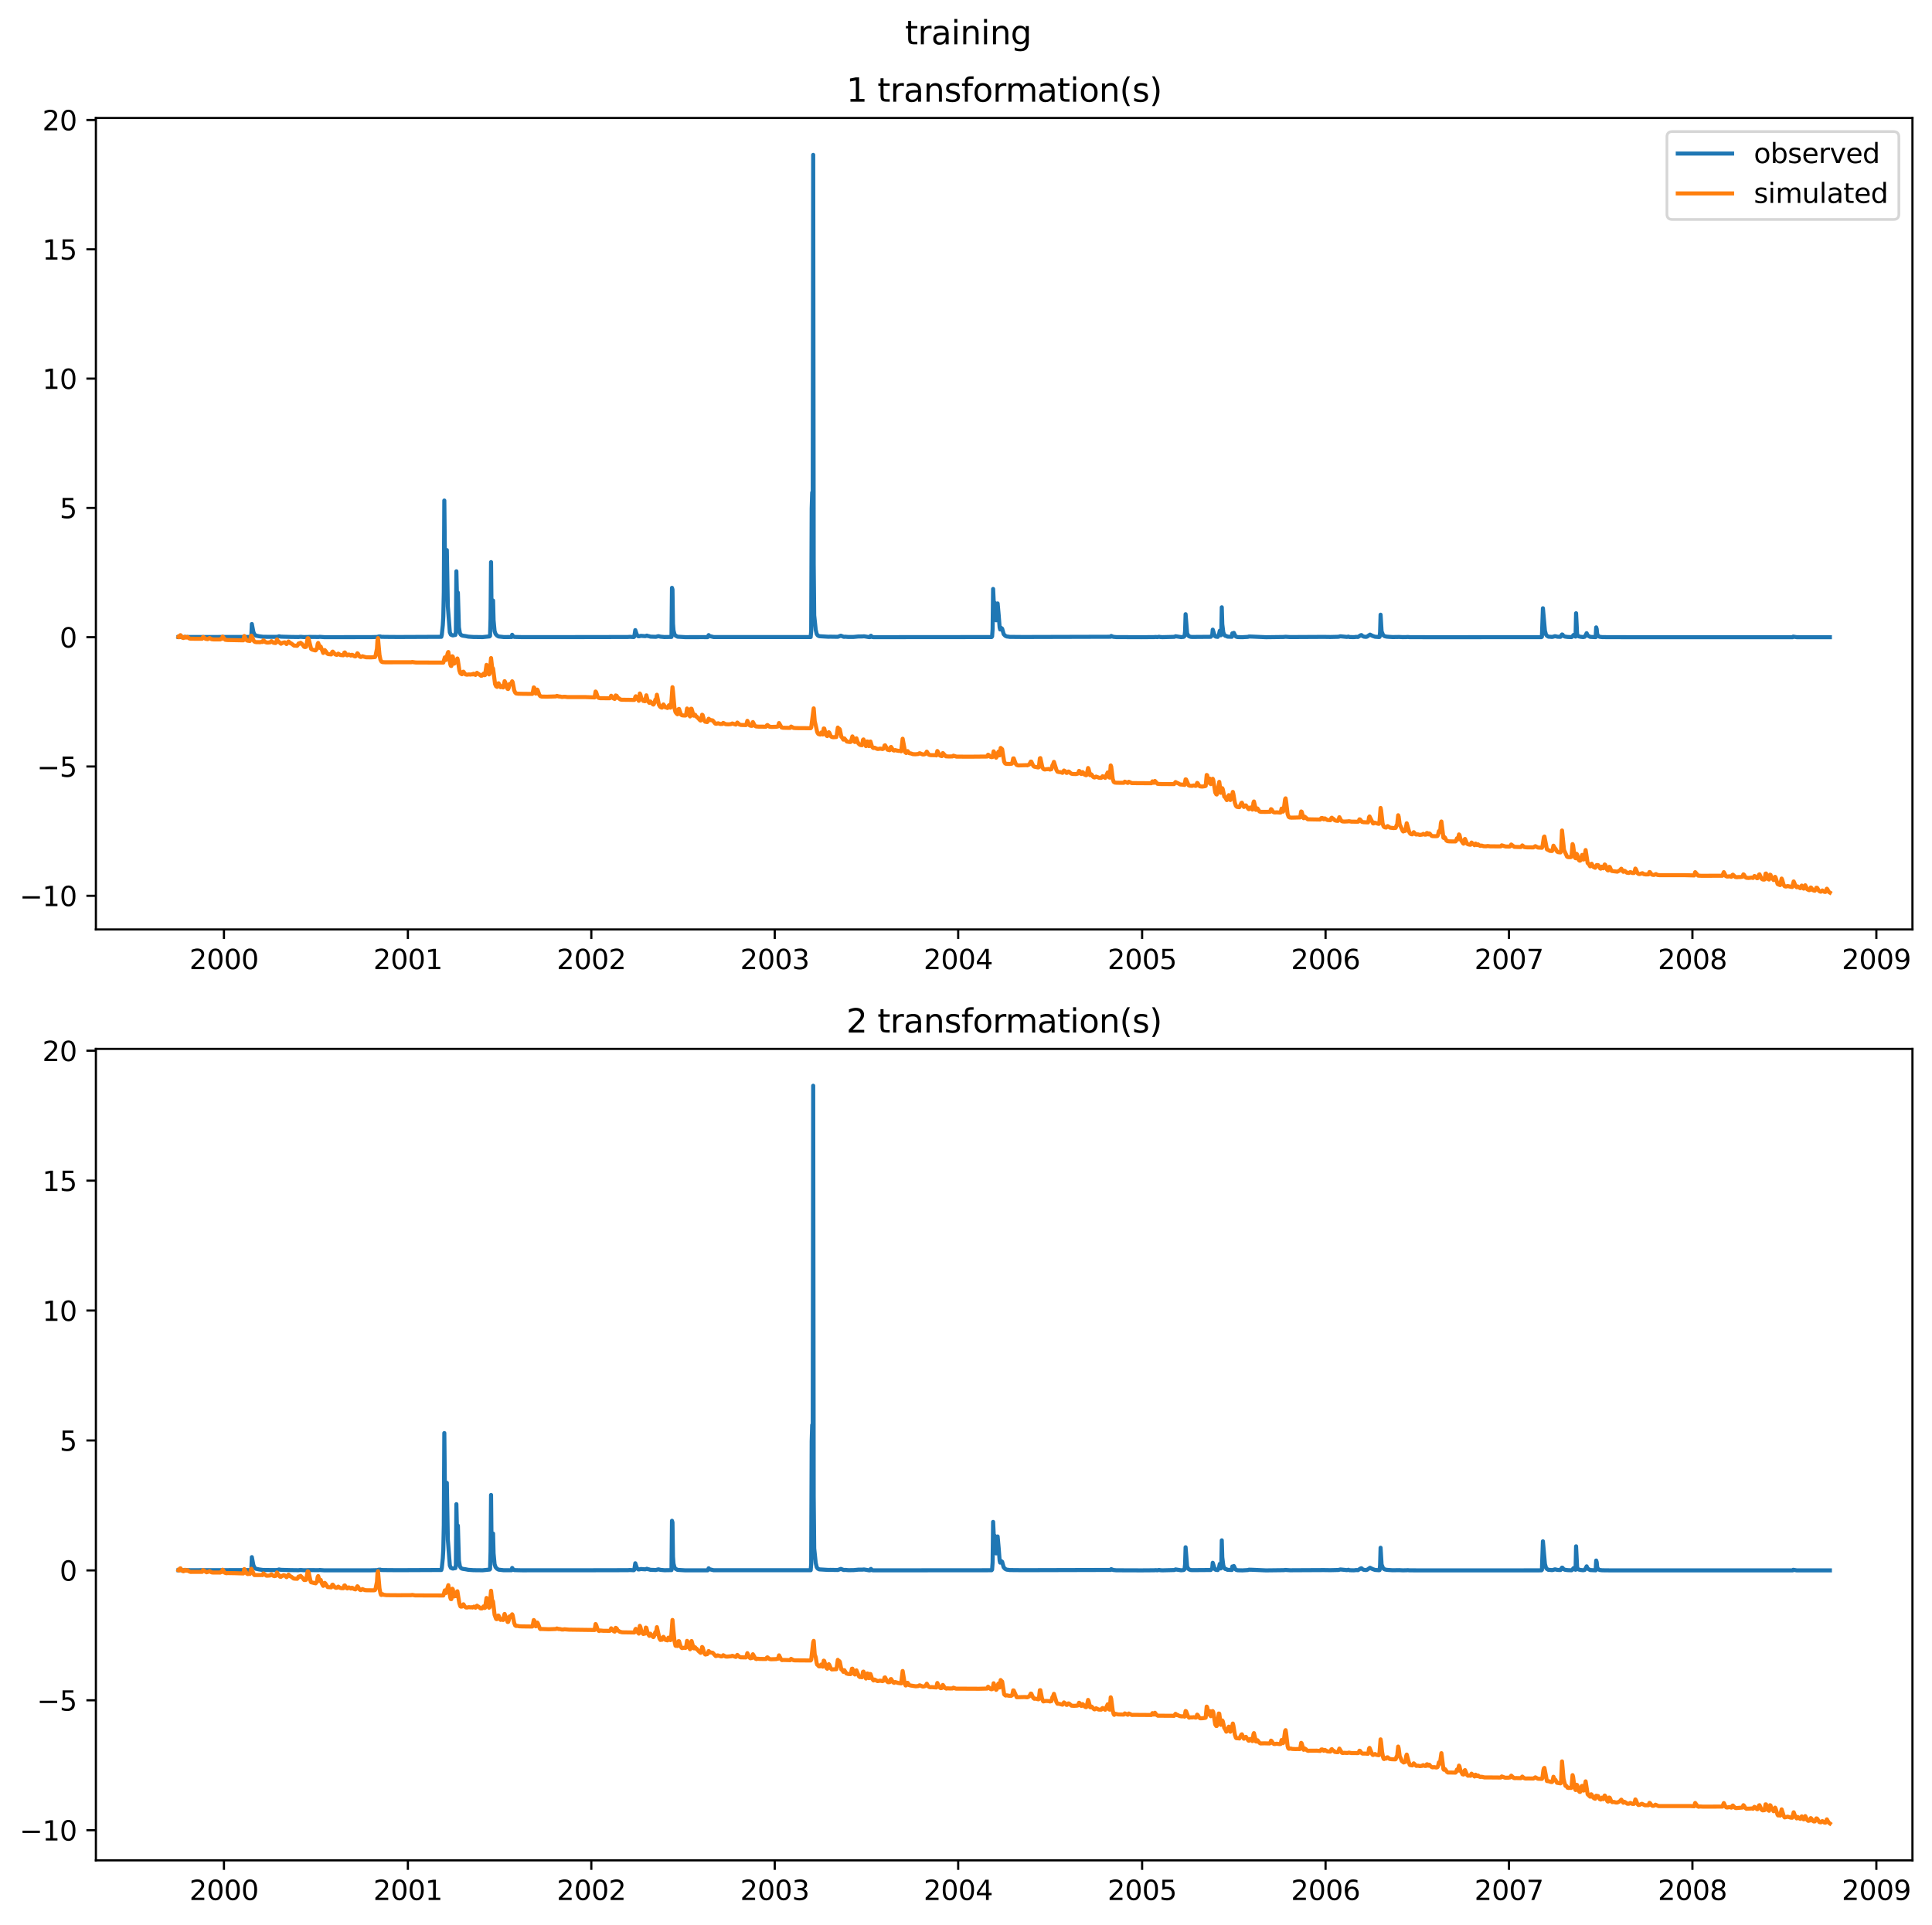 <?xml version="1.0" encoding="utf-8" standalone="no"?>
<!DOCTYPE svg PUBLIC "-//W3C//DTD SVG 1.1//EN"
  "http://www.w3.org/Graphics/SVG/1.1/DTD/svg11.dtd">
<svg xmlns:xlink="http://www.w3.org/1999/xlink" width="711.284pt" height="708.798pt" viewBox="0 0 711.284 708.798" xmlns="http://www.w3.org/2000/svg" version="1.1">
 <defs>
  <style type="text/css">*{stroke-linejoin: round; stroke-linecap: butt}</style>
 </defs>
 <g id="figure_1">
  <g id="patch_1">
   <path d="M 0 708.798 
L 711.284 708.798 
L 711.284 0 
L 0 0 
z
" style="fill: #ffffff"/>
  </g>
  <g id="axes_1">
   <g id="patch_2">
    <path d="M 35.305 342.2 
L 704.084 342.2 
L 704.084 43.44 
L 35.305 43.44 
z
" style="fill: #ffffff"/>
   </g>
   <g id="matplotlib.axis_1">
    <g id="xtick_1">
     <g id="line2d_1">
      <defs>
       <path id="m334d915b29" d="M 0 0 
L 0 3.5 
" style="stroke: #000000; stroke-width: 0.8"/>
      </defs>
      <g>
       <use xlink:href="#m334d915b29" x="82.448" y="342.2" style="stroke: #000000; stroke-width: 0.8"/>
      </g>
     </g>
     <g id="text_1">
      <!-- 2000 -->
      <g transform="translate(69.723 356.798) scale(0.1 -0.1)">
       <defs>
        <path id="DejaVuSans-32" d="M 1228 531 
L 3431 531 
L 3431 0 
L 469 0 
L 469 531 
Q 828 903 1448 1529 
Q 2069 2156 2228 2338 
Q 2531 2678 2651 2914 
Q 2772 3150 2772 3378 
Q 2772 3750 2511 3984 
Q 2250 4219 1831 4219 
Q 1534 4219 1204 4116 
Q 875 4013 500 3803 
L 500 4441 
Q 881 4594 1212 4672 
Q 1544 4750 1819 4750 
Q 2544 4750 2975 4387 
Q 3406 4025 3406 3419 
Q 3406 3131 3298 2873 
Q 3191 2616 2906 2266 
Q 2828 2175 2409 1742 
Q 1991 1309 1228 531 
z
" transform="scale(0.016)"/>
        <path id="DejaVuSans-30" d="M 2034 4250 
Q 1547 4250 1301 3770 
Q 1056 3291 1056 2328 
Q 1056 1369 1301 889 
Q 1547 409 2034 409 
Q 2525 409 2770 889 
Q 3016 1369 3016 2328 
Q 3016 3291 2770 3770 
Q 2525 4250 2034 4250 
z
M 2034 4750 
Q 2819 4750 3233 4129 
Q 3647 3509 3647 2328 
Q 3647 1150 3233 529 
Q 2819 -91 2034 -91 
Q 1250 -91 836 529 
Q 422 1150 422 2328 
Q 422 3509 836 4129 
Q 1250 4750 2034 4750 
z
" transform="scale(0.016)"/>
       </defs>
       <use xlink:href="#DejaVuSans-32"/>
       <use xlink:href="#DejaVuSans-30" x="63.623"/>
       <use xlink:href="#DejaVuSans-30" x="127.246"/>
       <use xlink:href="#DejaVuSans-30" x="190.869"/>
      </g>
     </g>
    </g>
    <g id="xtick_2">
     <g id="line2d_2">
      <g>
       <use xlink:href="#m334d915b29" x="150.166" y="342.2" style="stroke: #000000; stroke-width: 0.8"/>
      </g>
     </g>
     <g id="text_2">
      <!-- 2001 -->
      <g transform="translate(137.441 356.798) scale(0.1 -0.1)">
       <defs>
        <path id="DejaVuSans-31" d="M 794 531 
L 1825 531 
L 1825 4091 
L 703 3866 
L 703 4441 
L 1819 4666 
L 2450 4666 
L 2450 531 
L 3481 531 
L 3481 0 
L 794 0 
L 794 531 
z
" transform="scale(0.016)"/>
       </defs>
       <use xlink:href="#DejaVuSans-32"/>
       <use xlink:href="#DejaVuSans-30" x="63.623"/>
       <use xlink:href="#DejaVuSans-30" x="127.246"/>
       <use xlink:href="#DejaVuSans-31" x="190.869"/>
      </g>
     </g>
    </g>
    <g id="xtick_3">
     <g id="line2d_3">
      <g>
       <use xlink:href="#m334d915b29" x="217.699" y="342.2" style="stroke: #000000; stroke-width: 0.8"/>
      </g>
     </g>
     <g id="text_3">
      <!-- 2002 -->
      <g transform="translate(204.974 356.798) scale(0.1 -0.1)">
       <use xlink:href="#DejaVuSans-32"/>
       <use xlink:href="#DejaVuSans-30" x="63.623"/>
       <use xlink:href="#DejaVuSans-30" x="127.246"/>
       <use xlink:href="#DejaVuSans-32" x="190.869"/>
      </g>
     </g>
    </g>
    <g id="xtick_4">
     <g id="line2d_4">
      <g>
       <use xlink:href="#m334d915b29" x="285.232" y="342.2" style="stroke: #000000; stroke-width: 0.8"/>
      </g>
     </g>
     <g id="text_4">
      <!-- 2003 -->
      <g transform="translate(272.507 356.798) scale(0.1 -0.1)">
       <defs>
        <path id="DejaVuSans-33" d="M 2597 2516 
Q 3050 2419 3304 2112 
Q 3559 1806 3559 1356 
Q 3559 666 3084 287 
Q 2609 -91 1734 -91 
Q 1441 -91 1130 -33 
Q 819 25 488 141 
L 488 750 
Q 750 597 1062 519 
Q 1375 441 1716 441 
Q 2309 441 2620 675 
Q 2931 909 2931 1356 
Q 2931 1769 2642 2001 
Q 2353 2234 1838 2234 
L 1294 2234 
L 1294 2753 
L 1863 2753 
Q 2328 2753 2575 2939 
Q 2822 3125 2822 3475 
Q 2822 3834 2567 4026 
Q 2313 4219 1838 4219 
Q 1578 4219 1281 4162 
Q 984 4106 628 3988 
L 628 4550 
Q 988 4650 1302 4700 
Q 1616 4750 1894 4750 
Q 2613 4750 3031 4423 
Q 3450 4097 3450 3541 
Q 3450 3153 3228 2886 
Q 3006 2619 2597 2516 
z
" transform="scale(0.016)"/>
       </defs>
       <use xlink:href="#DejaVuSans-32"/>
       <use xlink:href="#DejaVuSans-30" x="63.623"/>
       <use xlink:href="#DejaVuSans-30" x="127.246"/>
       <use xlink:href="#DejaVuSans-33" x="190.869"/>
      </g>
     </g>
    </g>
    <g id="xtick_5">
     <g id="line2d_5">
      <g>
       <use xlink:href="#m334d915b29" x="352.765" y="342.2" style="stroke: #000000; stroke-width: 0.8"/>
      </g>
     </g>
     <g id="text_5">
      <!-- 2004 -->
      <g transform="translate(340.04 356.798) scale(0.1 -0.1)">
       <defs>
        <path id="DejaVuSans-34" d="M 2419 4116 
L 825 1625 
L 2419 1625 
L 2419 4116 
z
M 2253 4666 
L 3047 4666 
L 3047 1625 
L 3713 1625 
L 3713 1100 
L 3047 1100 
L 3047 0 
L 2419 0 
L 2419 1100 
L 313 1100 
L 313 1709 
L 2253 4666 
z
" transform="scale(0.016)"/>
       </defs>
       <use xlink:href="#DejaVuSans-32"/>
       <use xlink:href="#DejaVuSans-30" x="63.623"/>
       <use xlink:href="#DejaVuSans-30" x="127.246"/>
       <use xlink:href="#DejaVuSans-34" x="190.869"/>
      </g>
     </g>
    </g>
    <g id="xtick_6">
     <g id="line2d_6">
      <g>
       <use xlink:href="#m334d915b29" x="420.483" y="342.2" style="stroke: #000000; stroke-width: 0.8"/>
      </g>
     </g>
     <g id="text_6">
      <!-- 2005 -->
      <g transform="translate(407.758 356.798) scale(0.1 -0.1)">
       <defs>
        <path id="DejaVuSans-35" d="M 691 4666 
L 3169 4666 
L 3169 4134 
L 1269 4134 
L 1269 2991 
Q 1406 3038 1543 3061 
Q 1681 3084 1819 3084 
Q 2600 3084 3056 2656 
Q 3513 2228 3513 1497 
Q 3513 744 3044 326 
Q 2575 -91 1722 -91 
Q 1428 -91 1123 -41 
Q 819 9 494 109 
L 494 744 
Q 775 591 1075 516 
Q 1375 441 1709 441 
Q 2250 441 2565 725 
Q 2881 1009 2881 1497 
Q 2881 1984 2565 2268 
Q 2250 2553 1709 2553 
Q 1456 2553 1204 2497 
Q 953 2441 691 2322 
L 691 4666 
z
" transform="scale(0.016)"/>
       </defs>
       <use xlink:href="#DejaVuSans-32"/>
       <use xlink:href="#DejaVuSans-30" x="63.623"/>
       <use xlink:href="#DejaVuSans-30" x="127.246"/>
       <use xlink:href="#DejaVuSans-35" x="190.869"/>
      </g>
     </g>
    </g>
    <g id="xtick_7">
     <g id="line2d_7">
      <g>
       <use xlink:href="#m334d915b29" x="488.016" y="342.2" style="stroke: #000000; stroke-width: 0.8"/>
      </g>
     </g>
     <g id="text_7">
      <!-- 2006 -->
      <g transform="translate(475.291 356.798) scale(0.1 -0.1)">
       <defs>
        <path id="DejaVuSans-36" d="M 2113 2584 
Q 1688 2584 1439 2293 
Q 1191 2003 1191 1497 
Q 1191 994 1439 701 
Q 1688 409 2113 409 
Q 2538 409 2786 701 
Q 3034 994 3034 1497 
Q 3034 2003 2786 2293 
Q 2538 2584 2113 2584 
z
M 3366 4563 
L 3366 3988 
Q 3128 4100 2886 4159 
Q 2644 4219 2406 4219 
Q 1781 4219 1451 3797 
Q 1122 3375 1075 2522 
Q 1259 2794 1537 2939 
Q 1816 3084 2150 3084 
Q 2853 3084 3261 2657 
Q 3669 2231 3669 1497 
Q 3669 778 3244 343 
Q 2819 -91 2113 -91 
Q 1303 -91 875 529 
Q 447 1150 447 2328 
Q 447 3434 972 4092 
Q 1497 4750 2381 4750 
Q 2619 4750 2861 4703 
Q 3103 4656 3366 4563 
z
" transform="scale(0.016)"/>
       </defs>
       <use xlink:href="#DejaVuSans-32"/>
       <use xlink:href="#DejaVuSans-30" x="63.623"/>
       <use xlink:href="#DejaVuSans-30" x="127.246"/>
       <use xlink:href="#DejaVuSans-36" x="190.869"/>
      </g>
     </g>
    </g>
    <g id="xtick_8">
     <g id="line2d_8">
      <g>
       <use xlink:href="#m334d915b29" x="555.548" y="342.2" style="stroke: #000000; stroke-width: 0.8"/>
      </g>
     </g>
     <g id="text_8">
      <!-- 2007 -->
      <g transform="translate(542.823 356.798) scale(0.1 -0.1)">
       <defs>
        <path id="DejaVuSans-37" d="M 525 4666 
L 3525 4666 
L 3525 4397 
L 1831 0 
L 1172 0 
L 2766 4134 
L 525 4134 
L 525 4666 
z
" transform="scale(0.016)"/>
       </defs>
       <use xlink:href="#DejaVuSans-32"/>
       <use xlink:href="#DejaVuSans-30" x="63.623"/>
       <use xlink:href="#DejaVuSans-30" x="127.246"/>
       <use xlink:href="#DejaVuSans-37" x="190.869"/>
      </g>
     </g>
    </g>
    <g id="xtick_9">
     <g id="line2d_9">
      <g>
       <use xlink:href="#m334d915b29" x="623.081" y="342.2" style="stroke: #000000; stroke-width: 0.8"/>
      </g>
     </g>
     <g id="text_9">
      <!-- 2008 -->
      <g transform="translate(610.356 356.798) scale(0.1 -0.1)">
       <defs>
        <path id="DejaVuSans-38" d="M 2034 2216 
Q 1584 2216 1326 1975 
Q 1069 1734 1069 1313 
Q 1069 891 1326 650 
Q 1584 409 2034 409 
Q 2484 409 2743 651 
Q 3003 894 3003 1313 
Q 3003 1734 2745 1975 
Q 2488 2216 2034 2216 
z
M 1403 2484 
Q 997 2584 770 2862 
Q 544 3141 544 3541 
Q 544 4100 942 4425 
Q 1341 4750 2034 4750 
Q 2731 4750 3128 4425 
Q 3525 4100 3525 3541 
Q 3525 3141 3298 2862 
Q 3072 2584 2669 2484 
Q 3125 2378 3379 2068 
Q 3634 1759 3634 1313 
Q 3634 634 3220 271 
Q 2806 -91 2034 -91 
Q 1263 -91 848 271 
Q 434 634 434 1313 
Q 434 1759 690 2068 
Q 947 2378 1403 2484 
z
M 1172 3481 
Q 1172 3119 1398 2916 
Q 1625 2713 2034 2713 
Q 2441 2713 2670 2916 
Q 2900 3119 2900 3481 
Q 2900 3844 2670 4047 
Q 2441 4250 2034 4250 
Q 1625 4250 1398 4047 
Q 1172 3844 1172 3481 
z
" transform="scale(0.016)"/>
       </defs>
       <use xlink:href="#DejaVuSans-32"/>
       <use xlink:href="#DejaVuSans-30" x="63.623"/>
       <use xlink:href="#DejaVuSans-30" x="127.246"/>
       <use xlink:href="#DejaVuSans-38" x="190.869"/>
      </g>
     </g>
    </g>
    <g id="xtick_10">
     <g id="line2d_10">
      <g>
       <use xlink:href="#m334d915b29" x="690.799" y="342.2" style="stroke: #000000; stroke-width: 0.8"/>
      </g>
     </g>
     <g id="text_10">
      <!-- 2009 -->
      <g transform="translate(678.074 356.798) scale(0.1 -0.1)">
       <defs>
        <path id="DejaVuSans-39" d="M 703 97 
L 703 672 
Q 941 559 1184 500 
Q 1428 441 1663 441 
Q 2288 441 2617 861 
Q 2947 1281 2994 2138 
Q 2813 1869 2534 1725 
Q 2256 1581 1919 1581 
Q 1219 1581 811 2004 
Q 403 2428 403 3163 
Q 403 3881 828 4315 
Q 1253 4750 1959 4750 
Q 2769 4750 3195 4129 
Q 3622 3509 3622 2328 
Q 3622 1225 3098 567 
Q 2575 -91 1691 -91 
Q 1453 -91 1209 -44 
Q 966 3 703 97 
z
M 1959 2075 
Q 2384 2075 2632 2365 
Q 2881 2656 2881 3163 
Q 2881 3666 2632 3958 
Q 2384 4250 1959 4250 
Q 1534 4250 1286 3958 
Q 1038 3666 1038 3163 
Q 1038 2656 1286 2365 
Q 1534 2075 1959 2075 
z
" transform="scale(0.016)"/>
       </defs>
       <use xlink:href="#DejaVuSans-32"/>
       <use xlink:href="#DejaVuSans-30" x="63.623"/>
       <use xlink:href="#DejaVuSans-30" x="127.246"/>
       <use xlink:href="#DejaVuSans-39" x="190.869"/>
      </g>
     </g>
    </g>
   </g>
   <g id="matplotlib.axis_2">
    <g id="ytick_1">
     <g id="line2d_11">
      <defs>
       <path id="m5b47ff5cd1" d="M 0 0 
L -3.5 0 
" style="stroke: #000000; stroke-width: 0.8"/>
      </defs>
      <g>
       <use xlink:href="#m5b47ff5cd1" x="35.305" y="329.802" style="stroke: #000000; stroke-width: 0.8"/>
      </g>
     </g>
     <g id="text_11">
      <!-- −10 -->
      <g transform="translate(7.2 333.602) scale(0.1 -0.1)">
       <defs>
        <path id="DejaVuSans-2212" d="M 678 2272 
L 4684 2272 
L 4684 1741 
L 678 1741 
L 678 2272 
z
" transform="scale(0.016)"/>
       </defs>
       <use xlink:href="#DejaVuSans-2212"/>
       <use xlink:href="#DejaVuSans-31" x="83.789"/>
       <use xlink:href="#DejaVuSans-30" x="147.412"/>
      </g>
     </g>
    </g>
    <g id="ytick_2">
     <g id="line2d_12">
      <g>
       <use xlink:href="#m5b47ff5cd1" x="35.305" y="282.2" style="stroke: #000000; stroke-width: 0.8"/>
      </g>
     </g>
     <g id="text_12">
      <!-- −5 -->
      <g transform="translate(13.562 285.999) scale(0.1 -0.1)">
       <use xlink:href="#DejaVuSans-2212"/>
       <use xlink:href="#DejaVuSans-35" x="83.789"/>
      </g>
     </g>
    </g>
    <g id="ytick_3">
     <g id="line2d_13">
      <g>
       <use xlink:href="#m5b47ff5cd1" x="35.305" y="234.597" style="stroke: #000000; stroke-width: 0.8"/>
      </g>
     </g>
     <g id="text_13">
      <!-- 0 -->
      <g transform="translate(21.942 238.396) scale(0.1 -0.1)">
       <use xlink:href="#DejaVuSans-30"/>
      </g>
     </g>
    </g>
    <g id="ytick_4">
     <g id="line2d_14">
      <g>
       <use xlink:href="#m5b47ff5cd1" x="35.305" y="186.994" style="stroke: #000000; stroke-width: 0.8"/>
      </g>
     </g>
     <g id="text_14">
      <!-- 5 -->
      <g transform="translate(21.942 190.793) scale(0.1 -0.1)">
       <use xlink:href="#DejaVuSans-35"/>
      </g>
     </g>
    </g>
    <g id="ytick_5">
     <g id="line2d_15">
      <g>
       <use xlink:href="#m5b47ff5cd1" x="35.305" y="139.391" style="stroke: #000000; stroke-width: 0.8"/>
      </g>
     </g>
     <g id="text_15">
      <!-- 10 -->
      <g transform="translate(15.58 143.19) scale(0.1 -0.1)">
       <use xlink:href="#DejaVuSans-31"/>
       <use xlink:href="#DejaVuSans-30" x="63.623"/>
      </g>
     </g>
    </g>
    <g id="ytick_6">
     <g id="line2d_16">
      <g>
       <use xlink:href="#m5b47ff5cd1" x="35.305" y="91.788" style="stroke: #000000; stroke-width: 0.8"/>
      </g>
     </g>
     <g id="text_16">
      <!-- 15 -->
      <g transform="translate(15.58 95.587) scale(0.1 -0.1)">
       <use xlink:href="#DejaVuSans-31"/>
       <use xlink:href="#DejaVuSans-35" x="63.623"/>
      </g>
     </g>
    </g>
    <g id="ytick_7">
     <g id="line2d_17">
      <g>
       <use xlink:href="#m5b47ff5cd1" x="35.305" y="44.185" style="stroke: #000000; stroke-width: 0.8"/>
      </g>
     </g>
     <g id="text_17">
      <!-- 20 -->
      <g transform="translate(15.58 47.985) scale(0.1 -0.1)">
       <use xlink:href="#DejaVuSans-32"/>
       <use xlink:href="#DejaVuSans-30" x="63.623"/>
      </g>
     </g>
    </g>
   </g>
   <g id="line2d_18">
    <path d="M 65.704 234.538 
L 66.444 234.508 
L 67.554 234.538 
L 68.294 234.525 
L 71.439 234.532 
L 92.162 234.496 
L 92.347 234.419 
L 92.532 233.886 
L 92.717 229.743 
L 93.272 232.643 
L 93.642 233.531 
L 94.197 234.005 
L 94.752 234.117 
L 95.307 234.242 
L 96.787 234.442 
L 99.193 234.472 
L 101.783 234.472 
L 102.523 234.366 
L 102.708 234.265 
L 103.448 234.402 
L 106.223 234.479 
L 106.964 234.496 
L 109.924 234.538 
L 110.294 234.479 
L 110.849 234.466 
L 111.774 234.544 
L 113.254 234.525 
L 113.809 234.49 
L 117.325 234.525 
L 117.695 234.461 
L 119.36 234.577 
L 129.351 234.571 
L 136.567 234.569 
L 138.972 234.502 
L 139.342 234.36 
L 139.712 234.348 
L 139.897 234.301 
L 140.452 234.466 
L 142.858 234.496 
L 146.743 234.525 
L 162.47 234.455 
L 162.655 233.708 
L 163.025 230.157 
L 163.21 226.902 
L 163.395 218.023 
L 163.58 184.283 
L 163.95 219.799 
L 164.135 218.97 
L 164.32 202.928 
L 164.505 202.514 
L 164.875 223.291 
L 165.615 232.821 
L 165.985 233.649 
L 166.541 233.886 
L 166.726 233.945 
L 167.466 233.768 
L 167.651 233.768 
L 167.836 232.584 
L 168.021 210.328 
L 168.391 226.191 
L 168.576 218.2 
L 168.946 230.927 
L 169.316 233.117 
L 169.686 233.708 
L 170.056 233.945 
L 170.426 234.046 
L 171.351 234.183 
L 172.461 234.396 
L 174.311 234.52 
L 176.717 234.544 
L 177.642 234.562 
L 180.232 234.306 
L 180.417 234.105 
L 180.602 227.789 
L 180.787 206.954 
L 180.972 225.6 
L 181.342 229.98 
L 181.527 221.101 
L 181.712 228.323 
L 182.082 232.347 
L 182.452 233.413 
L 183.007 234.023 
L 183.562 234.33 
L 185.413 234.538 
L 188.373 234.532 
L 188.558 233.708 
L 188.928 234.26 
L 189.298 234.49 
L 190.223 234.52 
L 192.259 234.565 
L 216.311 234.552 
L 231.113 234.52 
L 231.853 234.466 
L 233.333 234.538 
L 233.518 234.378 
L 233.888 231.992 
L 234.443 233.649 
L 234.998 234.253 
L 235.369 234.236 
L 235.924 234.094 
L 237.034 234.177 
L 237.589 234.212 
L 238.144 234.005 
L 238.514 234.159 
L 238.884 234.212 
L 239.439 234.389 
L 241.474 234.461 
L 242.399 234.206 
L 243.139 234.402 
L 244.62 234.538 
L 247.21 234.496 
L 247.395 216.425 
L 247.58 217.017 
L 247.765 229.624 
L 247.95 232.111 
L 248.32 233.531 
L 248.69 234.005 
L 249.43 234.413 
L 252.206 234.574 
L 258.681 234.57 
L 260.531 234.573 
L 260.902 233.827 
L 261.087 234.146 
L 262.752 234.545 
L 273.113 234.546 
L 277.553 234.542 
L 298.461 234.538 
L 298.646 232.229 
L 298.831 187.243 
L 299.016 181.323 
L 299.201 193.162 
L 299.386 57.02 
L 299.571 207.487 
L 299.756 226.546 
L 300.311 231.874 
L 300.681 233.413 
L 301.051 233.945 
L 301.606 234.23 
L 304.937 234.431 
L 305.677 234.413 
L 308.452 234.455 
L 309.562 234.052 
L 310.672 234.479 
L 311.042 234.413 
L 312.338 234.514 
L 314.188 234.502 
L 314.743 234.455 
L 316.038 234.33 
L 317.518 234.324 
L 318.073 234.265 
L 318.628 234.348 
L 319.923 234.571 
L 320.293 234.564 
L 320.478 234.17 
L 320.663 234.07 
L 321.034 234.508 
L 321.589 234.58 
L 347.122 234.56 
L 365.069 234.543 
L 365.254 234.301 
L 365.439 231.637 
L 365.624 216.839 
L 365.994 224.534 
L 366.179 221.871 
L 366.549 227.197 
L 366.734 228.382 
L 367.289 222.167 
L 367.659 226.31 
L 368.029 231.046 
L 368.214 231.756 
L 368.399 231.046 
L 368.954 231.46 
L 369.509 233.472 
L 370.064 234.058 
L 370.619 234.33 
L 371.174 234.389 
L 371.729 234.479 
L 376.725 234.525 
L 408.919 234.437 
L 409.104 234.141 
L 409.844 234.455 
L 410.954 234.557 
L 420.205 234.59 
L 425.016 234.553 
L 425.386 234.508 
L 426.126 234.564 
L 426.681 234.437 
L 427.236 234.541 
L 427.976 234.578 
L 432.417 234.466 
L 432.787 234.247 
L 434.822 234.561 
L 435.747 234.472 
L 435.932 234.383 
L 436.117 234.117 
L 436.302 232.407 
L 436.487 226.132 
L 437.042 233.117 
L 437.412 233.945 
L 437.782 234.265 
L 438.337 234.461 
L 438.892 234.508 
L 445.738 234.455 
L 446.293 233.827 
L 446.478 231.815 
L 447.218 234.105 
L 447.588 234.389 
L 448.328 234.479 
L 448.513 234.01 
L 448.698 233.945 
L 449.068 232.229 
L 449.439 233.886 
L 449.624 232.939 
L 449.809 223.587 
L 449.994 229.802 
L 450.364 232.821 
L 450.734 233.768 
L 451.104 234.094 
L 451.474 234.141 
L 451.844 234.383 
L 452.399 234.413 
L 453.509 234.455 
L 453.694 233.176 
L 453.879 233.235 
L 454.064 233.176 
L 454.249 232.998 
L 454.804 234.153 
L 455.174 234.442 
L 455.729 234.556 
L 457.394 234.59 
L 459.43 234.479 
L 459.8 234.348 
L 460.725 234.366 
L 466.09 234.597 
L 472.566 234.514 
L 473.306 234.442 
L 474.971 234.552 
L 476.822 234.54 
L 487.368 234.484 
L 489.773 234.52 
L 492.734 234.449 
L 493.474 234.265 
L 495.879 234.502 
L 496.434 234.372 
L 496.804 234.532 
L 498.284 234.569 
L 498.839 234.541 
L 499.209 234.472 
L 499.949 234.514 
L 500.504 234.159 
L 501.06 233.827 
L 501.245 233.827 
L 501.615 234.177 
L 502.17 234.402 
L 502.91 234.472 
L 503.28 234.389 
L 504.02 233.886 
L 504.39 233.649 
L 505.315 234.117 
L 506.24 234.431 
L 507.72 234.54 
L 507.905 234.49 
L 508.09 232.762 
L 508.275 226.31 
L 508.645 232.466 
L 509.2 233.827 
L 509.756 234.23 
L 510.496 234.396 
L 511.236 234.455 
L 512.716 234.546 
L 514.751 234.514 
L 515.121 234.508 
L 516.416 234.574 
L 517.711 234.557 
L 518.267 234.514 
L 519.007 234.58 
L 527.148 234.597 
L 567.482 234.582 
L 567.667 234.419 
L 568.037 223.942 
L 568.777 232.229 
L 569.147 233.59 
L 569.518 234.076 
L 569.888 234.301 
L 570.073 234.413 
L 570.628 234.437 
L 571.368 234.502 
L 571.738 234.442 
L 572.478 234.212 
L 573.403 234.425 
L 574.328 234.466 
L 574.513 234.455 
L 574.883 233.827 
L 575.068 233.59 
L 575.253 233.649 
L 575.623 234.141 
L 576.178 234.378 
L 577.103 234.502 
L 578.584 234.56 
L 578.769 234.466 
L 579.324 233.768 
L 579.694 234.164 
L 580.064 234.378 
L 580.249 225.777 
L 580.619 233.294 
L 580.804 233.945 
L 581.174 234.277 
L 581.914 234.449 
L 582.839 234.548 
L 583.394 234.442 
L 583.764 233.886 
L 584.134 233.117 
L 584.504 233.945 
L 585.429 234.479 
L 587.465 234.575 
L 587.65 230.986 
L 587.835 231.578 
L 588.02 233.472 
L 588.39 234.141 
L 588.945 234.455 
L 589.87 234.559 
L 592.46 234.586 
L 604.117 234.597 
L 659.993 234.597 
L 660.178 234.389 
L 661.473 234.592 
L 673.685 234.597 
L 673.685 234.597 
" clip-path="url(#pe8a7b43295)" style="fill: none; stroke: #1f77b4; stroke-width: 1.5; stroke-linecap: square"/>
   </g>
   <g id="line2d_19">
    <path d="M 65.704 234.532 
L 65.889 234.622 
L 66.074 234.404 
L 66.259 233.939 
L 66.444 233.849 
L 67.184 234.795 
L 67.554 234.889 
L 68.109 234.433 
L 68.479 234.757 
L 69.034 234.495 
L 69.589 235.009 
L 70.144 235.149 
L 72.55 235.168 
L 74.4 235.166 
L 74.77 234.517 
L 75.14 234.751 
L 75.695 235.19 
L 76.435 235.312 
L 77.175 234.904 
L 77.915 235.34 
L 78.655 235.413 
L 81.061 235.421 
L 81.431 235.117 
L 81.616 235.227 
L 81.986 234.386 
L 82.911 235.537 
L 83.651 235.63 
L 89.572 235.749 
L 89.942 234.159 
L 90.312 234.905 
L 90.682 235.611 
L 91.052 235.853 
L 91.977 235.986 
L 92.162 235.463 
L 92.347 234.375 
L 92.532 234.032 
L 92.902 234.686 
L 93.457 236.005 
L 93.827 236.324 
L 94.382 236.423 
L 95.862 236.434 
L 96.417 236.265 
L 96.602 236.367 
L 96.972 235.736 
L 97.342 236.043 
L 97.712 236.404 
L 98.268 236.581 
L 98.823 236.565 
L 99.193 236.498 
L 99.378 236.52 
L 99.933 236.052 
L 100.673 236.633 
L 101.413 236.747 
L 101.598 236.64 
L 101.968 235.417 
L 102.338 236.003 
L 103.448 237.004 
L 104.003 236.689 
L 104.743 236.483 
L 104.928 236.524 
L 105.483 237.117 
L 105.853 236.717 
L 106.223 236.181 
L 106.964 236.846 
L 107.149 236.835 
L 108.259 237.681 
L 109.369 237.769 
L 109.554 237.606 
L 109.924 236.918 
L 110.109 236.862 
L 110.294 237.012 
L 110.479 236.959 
L 110.664 236.649 
L 111.219 237.1 
L 111.959 238.126 
L 112.329 238.235 
L 112.699 238.129 
L 113.254 234.988 
L 113.439 234.957 
L 113.624 235.287 
L 114.549 238.905 
L 114.919 239.152 
L 116.03 239.458 
L 116.215 239.443 
L 116.585 238.979 
L 116.77 238.307 
L 116.955 237.121 
L 117.14 236.72 
L 117.325 237.197 
L 117.695 238.519 
L 118.065 238.043 
L 118.99 240.399 
L 119.175 240.203 
L 119.545 239.326 
L 119.915 239.767 
L 120.47 240.611 
L 120.84 240.821 
L 121.58 240.895 
L 121.95 240.932 
L 122.135 240.593 
L 122.32 240.011 
L 122.505 239.913 
L 123.43 240.932 
L 123.986 241.109 
L 124.541 240.653 
L 125.281 241.144 
L 126.391 241.252 
L 126.576 240.901 
L 126.761 240.292 
L 126.946 240.202 
L 127.686 241.235 
L 127.871 241.271 
L 128.426 240.969 
L 128.981 241.208 
L 129.166 241.363 
L 129.351 241.283 
L 129.536 241.067 
L 129.721 241.09 
L 130.461 241.587 
L 130.831 241.655 
L 131.016 241.528 
L 131.571 240.519 
L 131.756 240.633 
L 132.312 241.613 
L 132.682 241.854 
L 132.867 241.887 
L 133.422 241.601 
L 134.717 241.986 
L 136.567 242.019 
L 138.047 241.927 
L 138.232 241.572 
L 138.787 238.834 
L 138.972 235.761 
L 139.157 234.925 
L 139.712 241.156 
L 140.082 242.942 
L 140.452 243.586 
L 140.823 243.771 
L 141.748 243.828 
L 151.369 243.825 
L 151.739 243.732 
L 153.034 243.904 
L 163.21 243.946 
L 163.765 242.023 
L 164.135 242.998 
L 164.32 242.561 
L 164.875 240.315 
L 165.06 240.049 
L 165.43 242.532 
L 165.8 244.635 
L 165.985 245.144 
L 166.17 245.186 
L 166.541 241.615 
L 166.726 241.82 
L 167.096 244.358 
L 167.281 244.291 
L 167.466 243.25 
L 167.836 243.844 
L 168.391 242.432 
L 168.576 243.177 
L 169.131 246.877 
L 169.501 247.861 
L 169.871 248.133 
L 170.056 248.23 
L 170.241 247.909 
L 170.426 247.348 
L 170.611 247.296 
L 171.351 248.273 
L 171.906 248.399 
L 172.461 248.319 
L 172.831 248.313 
L 173.201 248.366 
L 173.571 248.277 
L 174.126 248.285 
L 174.311 248.064 
L 174.496 248.077 
L 175.051 248.486 
L 175.607 247.709 
L 175.977 248.086 
L 176.162 248.094 
L 177.087 248.784 
L 177.457 248.736 
L 178.012 248.026 
L 178.382 248.571 
L 178.567 248.526 
L 179.122 244.788 
L 179.307 245.409 
L 179.677 247.784 
L 180.047 248.304 
L 180.232 248.089 
L 180.787 242.288 
L 181.157 245.559 
L 181.527 246.155 
L 182.267 251.845 
L 182.637 252.661 
L 183.007 252.89 
L 183.192 252.41 
L 183.377 251.62 
L 183.562 251.561 
L 184.303 253.003 
L 184.488 252.902 
L 184.673 252.624 
L 184.858 252.654 
L 185.228 253.096 
L 185.413 252.603 
L 185.783 250.791 
L 185.968 251.099 
L 186.708 253.315 
L 186.893 253.618 
L 187.078 253.674 
L 187.263 253.328 
L 187.633 251.775 
L 187.818 251.984 
L 188.003 251.956 
L 188.373 251.37 
L 188.558 250.835 
L 188.743 251.158 
L 189.298 254.116 
L 189.668 254.974 
L 190.038 255.309 
L 190.778 255.4 
L 192.444 255.439 
L 195.959 255.475 
L 196.144 254.95 
L 196.514 253.085 
L 196.699 253.242 
L 197.254 255.366 
L 197.439 255.031 
L 197.624 254.111 
L 197.809 253.892 
L 197.994 254.205 
L 198.549 255.821 
L 198.919 256.298 
L 199.474 256.469 
L 201.51 256.489 
L 204.655 256.398 
L 205.025 256.207 
L 205.765 256.426 
L 206.135 256.427 
L 206.875 256.6 
L 207.615 256.527 
L 207.985 256.522 
L 208.91 256.637 
L 215.571 256.646 
L 218.902 256.767 
L 219.272 254.606 
L 219.457 254.796 
L 220.012 256.53 
L 220.382 256.93 
L 220.937 257.049 
L 224.452 257.085 
L 224.637 257.003 
L 225.007 256.15 
L 225.377 256.631 
L 225.747 257.061 
L 226.302 257.315 
L 226.673 256.041 
L 227.043 256.176 
L 227.413 256.923 
L 227.783 257.043 
L 228.338 257.498 
L 228.893 257.623 
L 231.483 257.65 
L 233.518 257.693 
L 233.703 257.354 
L 233.888 256.601 
L 234.073 256.346 
L 235.184 258.014 
L 235.554 255.32 
L 235.739 255.646 
L 236.109 257.085 
L 236.849 258.066 
L 237.219 258.048 
L 237.404 258.18 
L 237.959 255.99 
L 238.514 258.135 
L 239.069 258.776 
L 239.439 258.267 
L 240.364 259.3 
L 240.549 259.402 
L 240.734 259.183 
L 240.919 258.761 
L 241.289 257.564 
L 241.474 258.306 
L 241.844 255.788 
L 242.214 257.675 
L 242.584 259.468 
L 242.954 260.115 
L 243.324 260.401 
L 243.695 260.53 
L 243.88 260.213 
L 244.065 259.552 
L 244.25 259.354 
L 244.99 260.434 
L 245.36 260.468 
L 245.73 260.662 
L 246.285 259.655 
L 246.84 260.542 
L 247.025 260.084 
L 247.21 258.052 
L 247.58 253 
L 247.765 254.56 
L 248.32 260.744 
L 248.69 262.156 
L 249.06 262.677 
L 249.43 262.978 
L 249.615 262.279 
L 249.8 261.097 
L 249.985 260.994 
L 250.725 263.098 
L 251.095 263.36 
L 251.835 263.429 
L 252.391 263.43 
L 252.576 263.255 
L 252.946 260.856 
L 253.131 261.057 
L 253.686 263.293 
L 254.056 263.772 
L 254.426 260.93 
L 254.611 260.957 
L 255.351 263.486 
L 255.536 263.447 
L 255.721 263.157 
L 255.906 263.135 
L 256.276 263.797 
L 256.461 263.802 
L 257.756 265.192 
L 257.941 265.282 
L 258.126 265.079 
L 258.496 263.139 
L 258.681 263.272 
L 259.236 265.218 
L 259.606 265.705 
L 260.346 265.837 
L 260.531 265.643 
L 260.902 264.623 
L 261.087 264.766 
L 261.272 265.089 
L 261.642 265.1 
L 262.382 265.241 
L 263.307 266.385 
L 263.677 266.484 
L 264.417 266.288 
L 265.157 266.56 
L 265.897 266.535 
L 266.267 266.151 
L 266.637 266.352 
L 267.192 266.629 
L 268.117 266.672 
L 269.042 266.612 
L 269.598 266.354 
L 270.893 266.771 
L 271.448 266.024 
L 272.188 266.708 
L 272.743 266.898 
L 274.223 266.939 
L 274.593 266.962 
L 274.778 266.705 
L 275.148 265.387 
L 275.888 266.966 
L 276.258 267.18 
L 276.813 267.236 
L 277.183 265.841 
L 277.553 266.536 
L 277.924 267.216 
L 278.294 267.45 
L 279.219 267.52 
L 281.994 267.548 
L 282.179 267.372 
L 282.364 267.013 
L 282.549 266.933 
L 283.289 267.536 
L 284.029 267.632 
L 285.879 267.572 
L 286.249 267.477 
L 286.434 267.431 
L 286.805 266.207 
L 287.73 267.813 
L 288.285 267.941 
L 290.875 267.992 
L 291.245 267.498 
L 291.615 267.693 
L 292.17 268 
L 293.095 268.064 
L 298.461 268.101 
L 298.646 267.856 
L 299.571 260.802 
L 299.941 265.484 
L 300.496 267.832 
L 300.866 269.567 
L 301.236 270.183 
L 301.606 270.35 
L 301.976 270.436 
L 302.346 269.687 
L 302.716 270.057 
L 302.901 270.409 
L 303.086 269.593 
L 303.271 268.205 
L 303.456 268.231 
L 304.012 270.381 
L 304.382 270.913 
L 304.567 271.003 
L 304.752 270.678 
L 305.122 269.572 
L 305.307 269.735 
L 305.862 271.02 
L 306.232 271.335 
L 306.787 271.422 
L 307.897 271.345 
L 308.082 270.455 
L 308.452 267.867 
L 308.822 268.719 
L 309.007 268.34 
L 309.192 268.54 
L 309.747 271.287 
L 309.932 271.405 
L 310.487 272.309 
L 310.857 271.857 
L 311.782 273.008 
L 312.523 273.139 
L 313.078 273.184 
L 313.263 273.089 
L 313.818 271.118 
L 314.558 273.031 
L 314.743 273.191 
L 314.928 272.858 
L 315.298 271.821 
L 315.668 272.946 
L 316.038 273.724 
L 316.593 274.222 
L 316.963 274.336 
L 317.148 274.294 
L 317.333 274.373 
L 317.518 273.632 
L 317.703 272.417 
L 317.888 272.241 
L 318.813 274.704 
L 318.998 274.091 
L 319.183 273.003 
L 319.368 272.986 
L 319.923 274.703 
L 320.108 274.193 
L 320.293 273.084 
L 320.478 273.011 
L 321.034 274.895 
L 321.404 275.327 
L 321.589 275.39 
L 321.959 275.283 
L 323.069 275.754 
L 323.624 275.71 
L 323.994 275.592 
L 324.919 275.775 
L 325.289 275.598 
L 325.474 275.174 
L 325.659 274.47 
L 325.844 274.391 
L 326.769 276.011 
L 327.324 276.141 
L 327.509 276.203 
L 327.694 275.821 
L 327.879 275.136 
L 328.064 275.011 
L 328.804 276.198 
L 329.174 276.329 
L 329.545 276.15 
L 330.1 276.312 
L 330.84 276.452 
L 331.58 276.415 
L 331.765 276.613 
L 332.32 271.979 
L 333.245 276.936 
L 333.615 277.228 
L 333.8 277.042 
L 333.985 276.599 
L 334.17 276.54 
L 334.725 277.281 
L 335.095 277.358 
L 335.465 277.422 
L 336.02 277.641 
L 336.945 277.697 
L 338.056 277.609 
L 338.426 277.36 
L 338.611 277.316 
L 339.721 277.772 
L 340.276 277.728 
L 340.646 277.581 
L 340.831 277.414 
L 341.201 276.736 
L 341.941 277.833 
L 342.496 278.001 
L 344.346 278.041 
L 344.531 278.014 
L 344.716 278.125 
L 345.086 276.5 
L 345.271 276.749 
L 345.826 277.962 
L 346.196 278.226 
L 346.752 278.371 
L 347.122 277.254 
L 348.232 278.453 
L 349.157 278.507 
L 350.637 278.495 
L 351.007 278.223 
L 352.117 278.564 
L 356.928 278.591 
L 363.403 278.535 
L 363.774 277.863 
L 363.959 277.96 
L 364.514 278.585 
L 365.069 278.757 
L 365.439 278.675 
L 365.809 276.623 
L 365.994 276.97 
L 366.549 278.636 
L 366.734 278.956 
L 367.104 278.406 
L 367.289 277.982 
L 367.474 276.959 
L 367.659 276.685 
L 368.029 278.094 
L 368.399 275.372 
L 368.954 275.843 
L 369.694 280.45 
L 370.064 281.071 
L 370.434 281.225 
L 371.729 281.257 
L 372.47 281.167 
L 372.655 280.998 
L 373.025 279.231 
L 373.21 279.214 
L 373.58 280.235 
L 373.95 281.197 
L 374.32 281.64 
L 374.875 281.805 
L 378.02 281.705 
L 378.205 281.77 
L 378.945 281.438 
L 379.5 280.388 
L 379.685 280.406 
L 380.425 281.996 
L 380.796 282.273 
L 381.351 282.368 
L 382.091 282.535 
L 382.276 282.543 
L 382.461 282.433 
L 382.831 279.225 
L 383.016 279.108 
L 383.756 282.522 
L 384.126 283.09 
L 384.496 283.284 
L 384.866 283.279 
L 385.236 283.177 
L 385.606 283.199 
L 385.976 283.1 
L 386.531 283.338 
L 387.086 283.181 
L 387.456 281.771 
L 387.641 281.569 
L 388.011 280.502 
L 388.936 283.456 
L 389.307 284.103 
L 389.677 284.203 
L 390.047 284.269 
L 390.417 284.262 
L 391.157 284.535 
L 391.712 283.682 
L 392.082 283.906 
L 392.637 284.557 
L 392.822 284.548 
L 393.192 284.14 
L 393.377 284.053 
L 393.562 284.106 
L 394.302 284.781 
L 394.857 284.946 
L 396.152 284.98 
L 396.522 284.889 
L 396.892 284.775 
L 397.262 283.827 
L 397.447 283.905 
L 398.003 284.924 
L 398.188 284.945 
L 398.558 284.259 
L 398.743 284.412 
L 399.298 285.195 
L 399.853 285.418 
L 400.038 285.312 
L 400.593 282.762 
L 400.778 283.133 
L 401.333 285.405 
L 401.518 285.394 
L 401.703 285.063 
L 401.888 285.163 
L 402.443 286.014 
L 402.813 286.218 
L 402.998 286.232 
L 403.553 285.914 
L 404.663 286.35 
L 405.403 286.385 
L 405.588 286.22 
L 405.958 285.763 
L 406.884 286.392 
L 407.809 284.388 
L 408.179 285.563 
L 408.364 286.208 
L 408.549 286.29 
L 408.919 281.809 
L 409.104 282.269 
L 409.659 286.801 
L 410.029 287.847 
L 410.399 288.116 
L 411.139 288.186 
L 413.729 288.21 
L 414.099 287.785 
L 415.21 288.253 
L 415.58 287.821 
L 416.69 288.317 
L 418.54 288.327 
L 423.906 288.362 
L 424.276 287.681 
L 424.646 287.995 
L 424.831 288.21 
L 425.201 287.527 
L 426.126 288.559 
L 426.866 288.645 
L 432.232 288.681 
L 432.787 287.932 
L 433.527 288.336 
L 433.712 288.367 
L 434.452 288.809 
L 435.377 288.875 
L 436.117 288.98 
L 436.487 286.936 
L 436.672 286.979 
L 437.597 289.112 
L 437.967 289.28 
L 438.892 289.338 
L 439.447 289.163 
L 440.187 289.343 
L 440.372 289.282 
L 440.743 288.248 
L 440.928 288.336 
L 441.483 289.291 
L 441.853 289.521 
L 442.593 289.589 
L 443.333 289.496 
L 443.518 289.392 
L 443.703 289.438 
L 443.888 289.327 
L 444.258 285.321 
L 444.443 285.441 
L 444.813 287.862 
L 444.998 288.176 
L 445.183 287.089 
L 445.368 286.669 
L 445.738 288.676 
L 445.923 288.477 
L 446.293 286.89 
L 446.478 286.724 
L 446.663 287.161 
L 447.403 291.737 
L 447.773 292.43 
L 447.958 292.511 
L 448.143 292.079 
L 448.883 287.854 
L 449.439 291.898 
L 449.624 291.511 
L 449.809 290.395 
L 449.994 290.191 
L 450.179 290.6 
L 450.734 293.301 
L 450.919 293.344 
L 451.659 294.574 
L 452.214 293.198 
L 452.399 292.739 
L 452.584 293.213 
L 452.954 294.541 
L 453.139 294.304 
L 453.509 293.115 
L 453.879 291.559 
L 454.064 292.244 
L 454.619 295.508 
L 454.989 296.648 
L 455.359 297.036 
L 455.914 297.15 
L 456.284 297.17 
L 457.024 295.633 
L 457.209 295.537 
L 457.95 297.098 
L 458.32 296.734 
L 458.69 296.513 
L 459.615 297.839 
L 459.8 297.919 
L 459.985 297.735 
L 460.17 297.366 
L 460.355 297.287 
L 461.095 298.066 
L 461.28 297.245 
L 461.465 295.551 
L 461.65 295.079 
L 462.39 298.179 
L 462.575 298.112 
L 462.76 297.655 
L 462.945 297.647 
L 463.685 298.747 
L 464.24 298.908 
L 465.905 298.909 
L 467.571 298.871 
L 467.941 297.911 
L 468.126 297.994 
L 468.681 298.883 
L 469.051 299.087 
L 469.606 299.117 
L 469.976 299.06 
L 471.271 299.169 
L 471.456 299.154 
L 471.826 297.703 
L 472.196 298.37 
L 472.381 298.809 
L 472.566 298.444 
L 473.121 294.256 
L 473.306 293.932 
L 473.491 295.074 
L 474.046 299.704 
L 474.416 300.712 
L 474.786 300.971 
L 475.527 301.038 
L 478.672 300.957 
L 479.042 298.76 
L 479.227 298.87 
L 479.782 300.871 
L 479.967 301.241 
L 480.337 300.683 
L 481.447 301.635 
L 482.742 301.667 
L 486.073 301.724 
L 486.443 301.204 
L 486.813 301.156 
L 487.368 301.641 
L 487.738 301.306 
L 488.663 301.886 
L 489.773 301.97 
L 489.958 301.709 
L 490.143 301.185 
L 490.328 301.054 
L 490.698 301.425 
L 490.883 301.451 
L 491.438 302.012 
L 491.993 302.172 
L 492.549 302.221 
L 492.734 301.951 
L 493.104 300.87 
L 493.474 301.578 
L 493.844 302.204 
L 494.214 302.419 
L 494.954 302.474 
L 496.249 302.409 
L 496.619 302.335 
L 497.544 302.505 
L 499.949 302.523 
L 500.134 302.463 
L 500.504 301.651 
L 500.689 301.689 
L 501.43 302.584 
L 501.985 302.703 
L 503.65 302.782 
L 503.835 302.204 
L 504.02 300.912 
L 504.205 300.595 
L 505.5 303.156 
L 505.685 303.173 
L 506.055 302.865 
L 507.535 303.326 
L 507.72 303.29 
L 507.905 302.189 
L 508.275 297.461 
L 508.46 298.358 
L 509.015 303.193 
L 509.386 304.262 
L 509.756 304.58 
L 510.311 304.689 
L 510.866 304.134 
L 511.791 304.736 
L 513.086 304.871 
L 513.826 304.804 
L 514.196 303.782 
L 514.381 303.594 
L 514.751 300.149 
L 514.936 300.709 
L 515.306 303.517 
L 516.416 305.923 
L 516.601 306.116 
L 516.786 306.073 
L 516.971 305.914 
L 517.341 305.91 
L 517.526 305.108 
L 517.897 303.1 
L 518.822 306.317 
L 519.192 306.917 
L 519.562 307.127 
L 519.932 307.177 
L 520.117 306.996 
L 520.487 306.382 
L 520.857 306.804 
L 521.227 307.192 
L 521.412 307.25 
L 521.967 307.173 
L 522.707 307.388 
L 523.632 307.265 
L 524.002 307.004 
L 524.557 307.297 
L 524.742 307.233 
L 524.927 307.306 
L 525.112 307.097 
L 525.297 306.693 
L 525.482 306.699 
L 525.852 307.199 
L 526.222 306.852 
L 526.408 306.973 
L 526.963 307.665 
L 527.333 307.822 
L 528.443 307.858 
L 528.998 307.83 
L 529.183 307.782 
L 529.368 307.548 
L 529.738 305.999 
L 530.108 306.388 
L 530.293 305.111 
L 530.478 303.046 
L 530.663 302.451 
L 531.403 308.416 
L 531.588 308.518 
L 531.773 308.19 
L 531.958 308.359 
L 532.513 309.436 
L 532.883 309.691 
L 533.623 309.775 
L 535.844 309.788 
L 536.029 309.629 
L 536.399 308.635 
L 536.584 308.702 
L 536.769 309.016 
L 537.139 307.214 
L 537.324 307.416 
L 537.694 309.034 
L 538.619 310.427 
L 538.804 310.617 
L 538.989 310.111 
L 539.174 309.096 
L 539.359 308.877 
L 540.099 310.616 
L 540.469 310.843 
L 541.024 310.983 
L 541.394 311.003 
L 541.764 310.198 
L 542.134 310.559 
L 542.504 310.833 
L 542.874 311.172 
L 543.244 310.585 
L 543.8 311.126 
L 544.17 310.865 
L 544.91 311.43 
L 545.465 311.302 
L 546.205 311.544 
L 547.13 311.578 
L 547.685 311.463 
L 548.61 311.59 
L 552.496 311.61 
L 552.866 311.223 
L 554.346 311.668 
L 555.826 311.68 
L 556.011 311.57 
L 556.381 310.924 
L 557.491 311.786 
L 558.786 311.832 
L 559.896 311.86 
L 560.451 311.251 
L 561.192 311.862 
L 561.932 311.956 
L 564.522 311.988 
L 565.262 311.532 
L 566.187 312.04 
L 567.297 312.093 
L 567.667 312.123 
L 567.852 311.759 
L 568.407 308.168 
L 568.592 307.978 
L 569.518 312.689 
L 570.628 313.272 
L 571.368 313.316 
L 571.553 313.086 
L 571.923 311.361 
L 572.478 312.317 
L 572.663 312.47 
L 573.218 313.469 
L 573.588 313.733 
L 574.328 313.827 
L 574.513 313.821 
L 574.698 313.464 
L 575.068 305.762 
L 575.808 312.934 
L 576.918 315.384 
L 577.288 315.561 
L 578.214 315.588 
L 578.399 315.515 
L 578.584 314.986 
L 578.954 310.776 
L 579.139 311.239 
L 579.694 315.347 
L 579.879 315.819 
L 580.064 315.972 
L 580.434 314.35 
L 580.619 314.577 
L 581.174 316.536 
L 581.544 316.862 
L 581.729 316.86 
L 581.914 316.7 
L 582.469 314.756 
L 582.839 315.909 
L 583.024 316.44 
L 583.209 316.294 
L 583.764 312.958 
L 584.504 317.752 
L 584.874 318.038 
L 585.429 318.948 
L 585.984 318 
L 586.54 319.094 
L 586.91 319.313 
L 587.28 319.487 
L 587.835 318.484 
L 588.02 318.612 
L 588.205 318.494 
L 588.39 318.53 
L 589.13 319.75 
L 589.315 319.821 
L 589.685 319.082 
L 589.87 319.094 
L 590.24 319.68 
L 590.425 319.53 
L 590.795 318.273 
L 590.98 318.409 
L 591.535 320.018 
L 591.905 320.432 
L 592.09 320.448 
L 592.46 319.153 
L 592.645 319.186 
L 593.2 320.444 
L 593.385 320.66 
L 595.421 320.926 
L 596.346 320.462 
L 596.716 320.018 
L 596.901 319.832 
L 597.271 320.458 
L 597.641 320.97 
L 598.011 320.582 
L 598.196 320.639 
L 598.936 321.286 
L 599.676 321.395 
L 600.231 321.062 
L 600.971 321.414 
L 601.526 321.421 
L 601.711 321.162 
L 602.081 319.786 
L 602.266 320 
L 602.821 321.413 
L 603.191 321.727 
L 603.562 321.814 
L 604.672 321.481 
L 605.227 321.84 
L 605.967 321.94 
L 606.892 321.914 
L 607.262 321.055 
L 607.447 321.103 
L 608.002 321.884 
L 608.372 322.069 
L 608.927 322.133 
L 609.667 321.809 
L 610.222 322.13 
L 610.962 322.21 
L 620.583 322.219 
L 623.729 322.302 
L 624.099 321.105 
L 625.209 322.385 
L 626.319 322.435 
L 634.09 322.423 
L 634.645 321.099 
L 635.385 322.531 
L 635.755 322.707 
L 636.31 322.691 
L 636.68 322.607 
L 637.42 322.804 
L 637.605 322.609 
L 637.79 322.15 
L 637.976 322.026 
L 638.901 322.888 
L 639.456 322.963 
L 640.011 322.887 
L 640.751 322.898 
L 641.491 322.776 
L 641.861 321.902 
L 642.046 322.047 
L 642.601 322.966 
L 642.971 323.173 
L 643.711 323.239 
L 644.451 323.164 
L 644.821 323.087 
L 645.376 323.24 
L 645.561 323.055 
L 645.931 322.508 
L 646.857 323.34 
L 647.042 323.324 
L 647.597 322.014 
L 647.782 321.902 
L 648.152 322.735 
L 648.522 323.484 
L 648.892 323.769 
L 649.447 323.848 
L 649.632 323.785 
L 650.002 321.649 
L 650.187 321.594 
L 650.742 323.522 
L 651.297 323.817 
L 651.667 322.034 
L 651.852 322.111 
L 652.037 322.75 
L 652.777 323.725 
L 652.962 324.002 
L 653.147 323.64 
L 653.332 322.985 
L 653.517 322.825 
L 653.702 323.084 
L 654.442 325.456 
L 654.812 325.662 
L 655.368 325.863 
L 655.923 323.464 
L 656.108 323.844 
L 656.663 325.807 
L 657.033 326.278 
L 657.403 326.398 
L 657.773 326.342 
L 658.143 326.203 
L 659.438 326.53 
L 659.623 326.485 
L 659.808 326.574 
L 660.363 324.522 
L 661.103 326.264 
L 661.473 326.664 
L 661.843 326.355 
L 662.213 326.648 
L 662.768 327.005 
L 663.323 326.048 
L 663.879 327.048 
L 664.064 327.158 
L 664.619 325.931 
L 665.359 327.403 
L 665.914 327.689 
L 666.099 327.732 
L 666.284 327.659 
L 666.654 326.745 
L 666.839 326.838 
L 667.394 327.7 
L 667.949 327.921 
L 668.134 327.929 
L 668.319 327.643 
L 668.689 326.849 
L 668.874 326.826 
L 669.059 326.961 
L 669.614 327.913 
L 669.984 328.199 
L 670.354 328.297 
L 670.909 327.838 
L 671.649 328.341 
L 672.019 328.385 
L 672.205 328.111 
L 672.575 327.193 
L 672.76 327.404 
L 673.315 328.408 
L 673.685 328.62 
L 673.685 328.62 
" clip-path="url(#pe8a7b43295)" style="fill: none; stroke: #ff7f0e; stroke-width: 1.5; stroke-linecap: square"/>
   </g>
   <g id="patch_3">
    <path d="M 35.305 342.2 
L 35.305 43.44 
" style="fill: none; stroke: #000000; stroke-width: 0.8; stroke-linejoin: miter; stroke-linecap: square"/>
   </g>
   <g id="patch_4">
    <path d="M 704.084 342.2 
L 704.084 43.44 
" style="fill: none; stroke: #000000; stroke-width: 0.8; stroke-linejoin: miter; stroke-linecap: square"/>
   </g>
   <g id="patch_5">
    <path d="M 35.305 342.2 
L 704.084 342.2 
" style="fill: none; stroke: #000000; stroke-width: 0.8; stroke-linejoin: miter; stroke-linecap: square"/>
   </g>
   <g id="patch_6">
    <path d="M 35.305 43.44 
L 704.084 43.44 
" style="fill: none; stroke: #000000; stroke-width: 0.8; stroke-linejoin: miter; stroke-linecap: square"/>
   </g>
   <g id="text_18">
    <!-- 1 transformation(s) -->
    <g transform="translate(311.58 37.44) scale(0.12 -0.12)">
     <defs>
      <path id="DejaVuSans-20" transform="scale(0.016)"/>
      <path id="DejaVuSans-74" d="M 1172 4494 
L 1172 3500 
L 2356 3500 
L 2356 3053 
L 1172 3053 
L 1172 1153 
Q 1172 725 1289 603 
Q 1406 481 1766 481 
L 2356 481 
L 2356 0 
L 1766 0 
Q 1100 0 847 248 
Q 594 497 594 1153 
L 594 3053 
L 172 3053 
L 172 3500 
L 594 3500 
L 594 4494 
L 1172 4494 
z
" transform="scale(0.016)"/>
      <path id="DejaVuSans-72" d="M 2631 2963 
Q 2534 3019 2420 3045 
Q 2306 3072 2169 3072 
Q 1681 3072 1420 2755 
Q 1159 2438 1159 1844 
L 1159 0 
L 581 0 
L 581 3500 
L 1159 3500 
L 1159 2956 
Q 1341 3275 1631 3429 
Q 1922 3584 2338 3584 
Q 2397 3584 2469 3576 
Q 2541 3569 2628 3553 
L 2631 2963 
z
" transform="scale(0.016)"/>
      <path id="DejaVuSans-61" d="M 2194 1759 
Q 1497 1759 1228 1600 
Q 959 1441 959 1056 
Q 959 750 1161 570 
Q 1363 391 1709 391 
Q 2188 391 2477 730 
Q 2766 1069 2766 1631 
L 2766 1759 
L 2194 1759 
z
M 3341 1997 
L 3341 0 
L 2766 0 
L 2766 531 
Q 2569 213 2275 61 
Q 1981 -91 1556 -91 
Q 1019 -91 701 211 
Q 384 513 384 1019 
Q 384 1609 779 1909 
Q 1175 2209 1959 2209 
L 2766 2209 
L 2766 2266 
Q 2766 2663 2505 2880 
Q 2244 3097 1772 3097 
Q 1472 3097 1187 3025 
Q 903 2953 641 2809 
L 641 3341 
Q 956 3463 1253 3523 
Q 1550 3584 1831 3584 
Q 2591 3584 2966 3190 
Q 3341 2797 3341 1997 
z
" transform="scale(0.016)"/>
      <path id="DejaVuSans-6e" d="M 3513 2113 
L 3513 0 
L 2938 0 
L 2938 2094 
Q 2938 2591 2744 2837 
Q 2550 3084 2163 3084 
Q 1697 3084 1428 2787 
Q 1159 2491 1159 1978 
L 1159 0 
L 581 0 
L 581 3500 
L 1159 3500 
L 1159 2956 
Q 1366 3272 1645 3428 
Q 1925 3584 2291 3584 
Q 2894 3584 3203 3211 
Q 3513 2838 3513 2113 
z
" transform="scale(0.016)"/>
      <path id="DejaVuSans-73" d="M 2834 3397 
L 2834 2853 
Q 2591 2978 2328 3040 
Q 2066 3103 1784 3103 
Q 1356 3103 1142 2972 
Q 928 2841 928 2578 
Q 928 2378 1081 2264 
Q 1234 2150 1697 2047 
L 1894 2003 
Q 2506 1872 2764 1633 
Q 3022 1394 3022 966 
Q 3022 478 2636 193 
Q 2250 -91 1575 -91 
Q 1294 -91 989 -36 
Q 684 19 347 128 
L 347 722 
Q 666 556 975 473 
Q 1284 391 1588 391 
Q 1994 391 2212 530 
Q 2431 669 2431 922 
Q 2431 1156 2273 1281 
Q 2116 1406 1581 1522 
L 1381 1569 
Q 847 1681 609 1914 
Q 372 2147 372 2553 
Q 372 3047 722 3315 
Q 1072 3584 1716 3584 
Q 2034 3584 2315 3537 
Q 2597 3491 2834 3397 
z
" transform="scale(0.016)"/>
      <path id="DejaVuSans-66" d="M 2375 4863 
L 2375 4384 
L 1825 4384 
Q 1516 4384 1395 4259 
Q 1275 4134 1275 3809 
L 1275 3500 
L 2222 3500 
L 2222 3053 
L 1275 3053 
L 1275 0 
L 697 0 
L 697 3053 
L 147 3053 
L 147 3500 
L 697 3500 
L 697 3744 
Q 697 4328 969 4595 
Q 1241 4863 1831 4863 
L 2375 4863 
z
" transform="scale(0.016)"/>
      <path id="DejaVuSans-6f" d="M 1959 3097 
Q 1497 3097 1228 2736 
Q 959 2375 959 1747 
Q 959 1119 1226 758 
Q 1494 397 1959 397 
Q 2419 397 2687 759 
Q 2956 1122 2956 1747 
Q 2956 2369 2687 2733 
Q 2419 3097 1959 3097 
z
M 1959 3584 
Q 2709 3584 3137 3096 
Q 3566 2609 3566 1747 
Q 3566 888 3137 398 
Q 2709 -91 1959 -91 
Q 1206 -91 779 398 
Q 353 888 353 1747 
Q 353 2609 779 3096 
Q 1206 3584 1959 3584 
z
" transform="scale(0.016)"/>
      <path id="DejaVuSans-6d" d="M 3328 2828 
Q 3544 3216 3844 3400 
Q 4144 3584 4550 3584 
Q 5097 3584 5394 3201 
Q 5691 2819 5691 2113 
L 5691 0 
L 5113 0 
L 5113 2094 
Q 5113 2597 4934 2840 
Q 4756 3084 4391 3084 
Q 3944 3084 3684 2787 
Q 3425 2491 3425 1978 
L 3425 0 
L 2847 0 
L 2847 2094 
Q 2847 2600 2669 2842 
Q 2491 3084 2119 3084 
Q 1678 3084 1418 2786 
Q 1159 2488 1159 1978 
L 1159 0 
L 581 0 
L 581 3500 
L 1159 3500 
L 1159 2956 
Q 1356 3278 1631 3431 
Q 1906 3584 2284 3584 
Q 2666 3584 2933 3390 
Q 3200 3197 3328 2828 
z
" transform="scale(0.016)"/>
      <path id="DejaVuSans-69" d="M 603 3500 
L 1178 3500 
L 1178 0 
L 603 0 
L 603 3500 
z
M 603 4863 
L 1178 4863 
L 1178 4134 
L 603 4134 
L 603 4863 
z
" transform="scale(0.016)"/>
      <path id="DejaVuSans-28" d="M 1984 4856 
Q 1566 4138 1362 3434 
Q 1159 2731 1159 2009 
Q 1159 1288 1364 580 
Q 1569 -128 1984 -844 
L 1484 -844 
Q 1016 -109 783 600 
Q 550 1309 550 2009 
Q 550 2706 781 3412 
Q 1013 4119 1484 4856 
L 1984 4856 
z
" transform="scale(0.016)"/>
      <path id="DejaVuSans-29" d="M 513 4856 
L 1013 4856 
Q 1481 4119 1714 3412 
Q 1947 2706 1947 2009 
Q 1947 1309 1714 600 
Q 1481 -109 1013 -844 
L 513 -844 
Q 928 -128 1133 580 
Q 1338 1288 1338 2009 
Q 1338 2731 1133 3434 
Q 928 4138 513 4856 
z
" transform="scale(0.016)"/>
     </defs>
     <use xlink:href="#DejaVuSans-31"/>
     <use xlink:href="#DejaVuSans-20" x="63.623"/>
     <use xlink:href="#DejaVuSans-74" x="95.41"/>
     <use xlink:href="#DejaVuSans-72" x="134.619"/>
     <use xlink:href="#DejaVuSans-61" x="175.732"/>
     <use xlink:href="#DejaVuSans-6e" x="237.012"/>
     <use xlink:href="#DejaVuSans-73" x="300.391"/>
     <use xlink:href="#DejaVuSans-66" x="352.49"/>
     <use xlink:href="#DejaVuSans-6f" x="387.695"/>
     <use xlink:href="#DejaVuSans-72" x="448.877"/>
     <use xlink:href="#DejaVuSans-6d" x="488.24"/>
     <use xlink:href="#DejaVuSans-61" x="585.652"/>
     <use xlink:href="#DejaVuSans-74" x="646.932"/>
     <use xlink:href="#DejaVuSans-69" x="686.141"/>
     <use xlink:href="#DejaVuSans-6f" x="713.924"/>
     <use xlink:href="#DejaVuSans-6e" x="775.105"/>
     <use xlink:href="#DejaVuSans-28" x="838.484"/>
     <use xlink:href="#DejaVuSans-73" x="877.498"/>
     <use xlink:href="#DejaVuSans-29" x="929.598"/>
    </g>
   </g>
   <g id="legend_1">
    <g id="patch_7">
     <path d="M 615.69 80.796 
L 697.084 80.796 
Q 699.084 80.796 699.084 78.796 
L 699.084 50.44 
Q 699.084 48.44 697.084 48.44 
L 615.69 48.44 
Q 613.69 48.44 613.69 50.44 
L 613.69 78.796 
Q 613.69 80.796 615.69 80.796 
z
" style="fill: #ffffff; opacity: 0.8; stroke: #cccccc; stroke-linejoin: miter"/>
    </g>
    <g id="line2d_20">
     <path d="M 617.69 56.538 
L 627.69 56.538 
L 637.69 56.538 
" style="fill: none; stroke: #1f77b4; stroke-width: 1.5; stroke-linecap: square"/>
    </g>
    <g id="text_19">
     <!-- observed -->
     <g transform="translate(645.69 60.038) scale(0.1 -0.1)">
      <defs>
       <path id="DejaVuSans-62" d="M 3116 1747 
Q 3116 2381 2855 2742 
Q 2594 3103 2138 3103 
Q 1681 3103 1420 2742 
Q 1159 2381 1159 1747 
Q 1159 1113 1420 752 
Q 1681 391 2138 391 
Q 2594 391 2855 752 
Q 3116 1113 3116 1747 
z
M 1159 2969 
Q 1341 3281 1617 3432 
Q 1894 3584 2278 3584 
Q 2916 3584 3314 3078 
Q 3713 2572 3713 1747 
Q 3713 922 3314 415 
Q 2916 -91 2278 -91 
Q 1894 -91 1617 61 
Q 1341 213 1159 525 
L 1159 0 
L 581 0 
L 581 4863 
L 1159 4863 
L 1159 2969 
z
" transform="scale(0.016)"/>
       <path id="DejaVuSans-65" d="M 3597 1894 
L 3597 1613 
L 953 1613 
Q 991 1019 1311 708 
Q 1631 397 2203 397 
Q 2534 397 2845 478 
Q 3156 559 3463 722 
L 3463 178 
Q 3153 47 2828 -22 
Q 2503 -91 2169 -91 
Q 1331 -91 842 396 
Q 353 884 353 1716 
Q 353 2575 817 3079 
Q 1281 3584 2069 3584 
Q 2775 3584 3186 3129 
Q 3597 2675 3597 1894 
z
M 3022 2063 
Q 3016 2534 2758 2815 
Q 2500 3097 2075 3097 
Q 1594 3097 1305 2825 
Q 1016 2553 972 2059 
L 3022 2063 
z
" transform="scale(0.016)"/>
       <path id="DejaVuSans-76" d="M 191 3500 
L 800 3500 
L 1894 563 
L 2988 3500 
L 3597 3500 
L 2284 0 
L 1503 0 
L 191 3500 
z
" transform="scale(0.016)"/>
       <path id="DejaVuSans-64" d="M 2906 2969 
L 2906 4863 
L 3481 4863 
L 3481 0 
L 2906 0 
L 2906 525 
Q 2725 213 2448 61 
Q 2172 -91 1784 -91 
Q 1150 -91 751 415 
Q 353 922 353 1747 
Q 353 2572 751 3078 
Q 1150 3584 1784 3584 
Q 2172 3584 2448 3432 
Q 2725 3281 2906 2969 
z
M 947 1747 
Q 947 1113 1208 752 
Q 1469 391 1925 391 
Q 2381 391 2643 752 
Q 2906 1113 2906 1747 
Q 2906 2381 2643 2742 
Q 2381 3103 1925 3103 
Q 1469 3103 1208 2742 
Q 947 2381 947 1747 
z
" transform="scale(0.016)"/>
      </defs>
      <use xlink:href="#DejaVuSans-6f"/>
      <use xlink:href="#DejaVuSans-62" x="61.182"/>
      <use xlink:href="#DejaVuSans-73" x="124.658"/>
      <use xlink:href="#DejaVuSans-65" x="176.758"/>
      <use xlink:href="#DejaVuSans-72" x="238.281"/>
      <use xlink:href="#DejaVuSans-76" x="279.395"/>
      <use xlink:href="#DejaVuSans-65" x="338.574"/>
      <use xlink:href="#DejaVuSans-64" x="400.098"/>
     </g>
    </g>
    <g id="line2d_21">
     <path d="M 617.69 71.217 
L 627.69 71.217 
L 637.69 71.217 
" style="fill: none; stroke: #ff7f0e; stroke-width: 1.5; stroke-linecap: square"/>
    </g>
    <g id="text_20">
     <!-- simulated -->
     <g transform="translate(645.69 74.717) scale(0.1 -0.1)">
      <defs>
       <path id="DejaVuSans-75" d="M 544 1381 
L 544 3500 
L 1119 3500 
L 1119 1403 
Q 1119 906 1312 657 
Q 1506 409 1894 409 
Q 2359 409 2629 706 
Q 2900 1003 2900 1516 
L 2900 3500 
L 3475 3500 
L 3475 0 
L 2900 0 
L 2900 538 
Q 2691 219 2414 64 
Q 2138 -91 1772 -91 
Q 1169 -91 856 284 
Q 544 659 544 1381 
z
M 1991 3584 
L 1991 3584 
z
" transform="scale(0.016)"/>
       <path id="DejaVuSans-6c" d="M 603 4863 
L 1178 4863 
L 1178 0 
L 603 0 
L 603 4863 
z
" transform="scale(0.016)"/>
      </defs>
      <use xlink:href="#DejaVuSans-73"/>
      <use xlink:href="#DejaVuSans-69" x="52.1"/>
      <use xlink:href="#DejaVuSans-6d" x="79.883"/>
      <use xlink:href="#DejaVuSans-75" x="177.295"/>
      <use xlink:href="#DejaVuSans-6c" x="240.674"/>
      <use xlink:href="#DejaVuSans-61" x="268.457"/>
      <use xlink:href="#DejaVuSans-74" x="329.736"/>
      <use xlink:href="#DejaVuSans-65" x="368.945"/>
      <use xlink:href="#DejaVuSans-64" x="430.469"/>
     </g>
    </g>
   </g>
  </g>
  <g id="axes_2">
   <g id="patch_8">
    <path d="M 35.305 684.92 
L 704.084 684.92 
L 704.084 386.16 
L 35.305 386.16 
z
" style="fill: #ffffff"/>
   </g>
   <g id="matplotlib.axis_3">
    <g id="xtick_11">
     <g id="line2d_22">
      <g>
       <use xlink:href="#m334d915b29" x="82.448" y="684.92" style="stroke: #000000; stroke-width: 0.8"/>
      </g>
     </g>
     <g id="text_21">
      <!-- 2000 -->
      <g transform="translate(69.723 699.518) scale(0.1 -0.1)">
       <use xlink:href="#DejaVuSans-32"/>
       <use xlink:href="#DejaVuSans-30" x="63.623"/>
       <use xlink:href="#DejaVuSans-30" x="127.246"/>
       <use xlink:href="#DejaVuSans-30" x="190.869"/>
      </g>
     </g>
    </g>
    <g id="xtick_12">
     <g id="line2d_23">
      <g>
       <use xlink:href="#m334d915b29" x="150.166" y="684.92" style="stroke: #000000; stroke-width: 0.8"/>
      </g>
     </g>
     <g id="text_22">
      <!-- 2001 -->
      <g transform="translate(137.441 699.518) scale(0.1 -0.1)">
       <use xlink:href="#DejaVuSans-32"/>
       <use xlink:href="#DejaVuSans-30" x="63.623"/>
       <use xlink:href="#DejaVuSans-30" x="127.246"/>
       <use xlink:href="#DejaVuSans-31" x="190.869"/>
      </g>
     </g>
    </g>
    <g id="xtick_13">
     <g id="line2d_24">
      <g>
       <use xlink:href="#m334d915b29" x="217.699" y="684.92" style="stroke: #000000; stroke-width: 0.8"/>
      </g>
     </g>
     <g id="text_23">
      <!-- 2002 -->
      <g transform="translate(204.974 699.518) scale(0.1 -0.1)">
       <use xlink:href="#DejaVuSans-32"/>
       <use xlink:href="#DejaVuSans-30" x="63.623"/>
       <use xlink:href="#DejaVuSans-30" x="127.246"/>
       <use xlink:href="#DejaVuSans-32" x="190.869"/>
      </g>
     </g>
    </g>
    <g id="xtick_14">
     <g id="line2d_25">
      <g>
       <use xlink:href="#m334d915b29" x="285.232" y="684.92" style="stroke: #000000; stroke-width: 0.8"/>
      </g>
     </g>
     <g id="text_24">
      <!-- 2003 -->
      <g transform="translate(272.507 699.518) scale(0.1 -0.1)">
       <use xlink:href="#DejaVuSans-32"/>
       <use xlink:href="#DejaVuSans-30" x="63.623"/>
       <use xlink:href="#DejaVuSans-30" x="127.246"/>
       <use xlink:href="#DejaVuSans-33" x="190.869"/>
      </g>
     </g>
    </g>
    <g id="xtick_15">
     <g id="line2d_26">
      <g>
       <use xlink:href="#m334d915b29" x="352.765" y="684.92" style="stroke: #000000; stroke-width: 0.8"/>
      </g>
     </g>
     <g id="text_25">
      <!-- 2004 -->
      <g transform="translate(340.04 699.518) scale(0.1 -0.1)">
       <use xlink:href="#DejaVuSans-32"/>
       <use xlink:href="#DejaVuSans-30" x="63.623"/>
       <use xlink:href="#DejaVuSans-30" x="127.246"/>
       <use xlink:href="#DejaVuSans-34" x="190.869"/>
      </g>
     </g>
    </g>
    <g id="xtick_16">
     <g id="line2d_27">
      <g>
       <use xlink:href="#m334d915b29" x="420.483" y="684.92" style="stroke: #000000; stroke-width: 0.8"/>
      </g>
     </g>
     <g id="text_26">
      <!-- 2005 -->
      <g transform="translate(407.758 699.518) scale(0.1 -0.1)">
       <use xlink:href="#DejaVuSans-32"/>
       <use xlink:href="#DejaVuSans-30" x="63.623"/>
       <use xlink:href="#DejaVuSans-30" x="127.246"/>
       <use xlink:href="#DejaVuSans-35" x="190.869"/>
      </g>
     </g>
    </g>
    <g id="xtick_17">
     <g id="line2d_28">
      <g>
       <use xlink:href="#m334d915b29" x="488.016" y="684.92" style="stroke: #000000; stroke-width: 0.8"/>
      </g>
     </g>
     <g id="text_27">
      <!-- 2006 -->
      <g transform="translate(475.291 699.518) scale(0.1 -0.1)">
       <use xlink:href="#DejaVuSans-32"/>
       <use xlink:href="#DejaVuSans-30" x="63.623"/>
       <use xlink:href="#DejaVuSans-30" x="127.246"/>
       <use xlink:href="#DejaVuSans-36" x="190.869"/>
      </g>
     </g>
    </g>
    <g id="xtick_18">
     <g id="line2d_29">
      <g>
       <use xlink:href="#m334d915b29" x="555.548" y="684.92" style="stroke: #000000; stroke-width: 0.8"/>
      </g>
     </g>
     <g id="text_28">
      <!-- 2007 -->
      <g transform="translate(542.823 699.518) scale(0.1 -0.1)">
       <use xlink:href="#DejaVuSans-32"/>
       <use xlink:href="#DejaVuSans-30" x="63.623"/>
       <use xlink:href="#DejaVuSans-30" x="127.246"/>
       <use xlink:href="#DejaVuSans-37" x="190.869"/>
      </g>
     </g>
    </g>
    <g id="xtick_19">
     <g id="line2d_30">
      <g>
       <use xlink:href="#m334d915b29" x="623.081" y="684.92" style="stroke: #000000; stroke-width: 0.8"/>
      </g>
     </g>
     <g id="text_29">
      <!-- 2008 -->
      <g transform="translate(610.356 699.518) scale(0.1 -0.1)">
       <use xlink:href="#DejaVuSans-32"/>
       <use xlink:href="#DejaVuSans-30" x="63.623"/>
       <use xlink:href="#DejaVuSans-30" x="127.246"/>
       <use xlink:href="#DejaVuSans-38" x="190.869"/>
      </g>
     </g>
    </g>
    <g id="xtick_20">
     <g id="line2d_31">
      <g>
       <use xlink:href="#m334d915b29" x="690.799" y="684.92" style="stroke: #000000; stroke-width: 0.8"/>
      </g>
     </g>
     <g id="text_30">
      <!-- 2009 -->
      <g transform="translate(678.074 699.518) scale(0.1 -0.1)">
       <use xlink:href="#DejaVuSans-32"/>
       <use xlink:href="#DejaVuSans-30" x="63.623"/>
       <use xlink:href="#DejaVuSans-30" x="127.246"/>
       <use xlink:href="#DejaVuSans-39" x="190.869"/>
      </g>
     </g>
    </g>
   </g>
   <g id="matplotlib.axis_4">
    <g id="ytick_8">
     <g id="line2d_32">
      <g>
       <use xlink:href="#m5b47ff5cd1" x="35.305" y="673.823" style="stroke: #000000; stroke-width: 0.8"/>
      </g>
     </g>
     <g id="text_31">
      <!-- −10 -->
      <g transform="translate(7.2 677.622) scale(0.1 -0.1)">
       <use xlink:href="#DejaVuSans-2212"/>
       <use xlink:href="#DejaVuSans-31" x="83.789"/>
       <use xlink:href="#DejaVuSans-30" x="147.412"/>
      </g>
     </g>
    </g>
    <g id="ytick_9">
     <g id="line2d_33">
      <g>
       <use xlink:href="#m5b47ff5cd1" x="35.305" y="625.993" style="stroke: #000000; stroke-width: 0.8"/>
      </g>
     </g>
     <g id="text_32">
      <!-- −5 -->
      <g transform="translate(13.562 629.792) scale(0.1 -0.1)">
       <use xlink:href="#DejaVuSans-2212"/>
       <use xlink:href="#DejaVuSans-35" x="83.789"/>
      </g>
     </g>
    </g>
    <g id="ytick_10">
     <g id="line2d_34">
      <g>
       <use xlink:href="#m5b47ff5cd1" x="35.305" y="578.163" style="stroke: #000000; stroke-width: 0.8"/>
      </g>
     </g>
     <g id="text_33">
      <!-- 0 -->
      <g transform="translate(21.942 581.962) scale(0.1 -0.1)">
       <use xlink:href="#DejaVuSans-30"/>
      </g>
     </g>
    </g>
    <g id="ytick_11">
     <g id="line2d_35">
      <g>
       <use xlink:href="#m5b47ff5cd1" x="35.305" y="530.333" style="stroke: #000000; stroke-width: 0.8"/>
      </g>
     </g>
     <g id="text_34">
      <!-- 5 -->
      <g transform="translate(21.942 534.133) scale(0.1 -0.1)">
       <use xlink:href="#DejaVuSans-35"/>
      </g>
     </g>
    </g>
    <g id="ytick_12">
     <g id="line2d_36">
      <g>
       <use xlink:href="#m5b47ff5cd1" x="35.305" y="482.504" style="stroke: #000000; stroke-width: 0.8"/>
      </g>
     </g>
     <g id="text_35">
      <!-- 10 -->
      <g transform="translate(15.58 486.303) scale(0.1 -0.1)">
       <use xlink:href="#DejaVuSans-31"/>
       <use xlink:href="#DejaVuSans-30" x="63.623"/>
      </g>
     </g>
    </g>
    <g id="ytick_13">
     <g id="line2d_37">
      <g>
       <use xlink:href="#m5b47ff5cd1" x="35.305" y="434.674" style="stroke: #000000; stroke-width: 0.8"/>
      </g>
     </g>
     <g id="text_36">
      <!-- 15 -->
      <g transform="translate(15.58 438.473) scale(0.1 -0.1)">
       <use xlink:href="#DejaVuSans-31"/>
       <use xlink:href="#DejaVuSans-35" x="63.623"/>
      </g>
     </g>
    </g>
    <g id="ytick_14">
     <g id="line2d_38">
      <g>
       <use xlink:href="#m5b47ff5cd1" x="35.305" y="386.844" style="stroke: #000000; stroke-width: 0.8"/>
      </g>
     </g>
     <g id="text_37">
      <!-- 20 -->
      <g transform="translate(15.58 390.643) scale(0.1 -0.1)">
       <use xlink:href="#DejaVuSans-32"/>
       <use xlink:href="#DejaVuSans-30" x="63.623"/>
      </g>
     </g>
    </g>
   </g>
   <g id="line2d_39">
    <path d="M 65.704 578.104 
L 66.444 578.074 
L 67.554 578.104 
L 68.294 578.091 
L 71.439 578.098 
L 92.162 578.062 
L 92.347 577.984 
L 92.532 577.45 
L 92.717 573.286 
L 93.272 576.2 
L 93.642 577.093 
L 94.197 577.568 
L 94.752 577.681 
L 95.307 577.806 
L 96.787 578.008 
L 99.193 578.038 
L 101.783 578.038 
L 102.523 577.932 
L 102.708 577.83 
L 103.448 577.967 
L 106.223 578.045 
L 106.964 578.062 
L 109.924 578.104 
L 110.294 578.045 
L 110.849 578.032 
L 111.774 578.111 
L 113.254 578.091 
L 113.809 578.056 
L 117.325 578.091 
L 117.695 578.026 
L 119.36 578.143 
L 129.351 578.137 
L 136.567 578.135 
L 138.972 578.068 
L 139.342 577.925 
L 139.712 577.914 
L 139.897 577.866 
L 140.452 578.032 
L 142.858 578.062 
L 146.743 578.091 
L 162.47 578.021 
L 162.655 577.271 
L 163.025 573.703 
L 163.21 570.432 
L 163.395 561.511 
L 163.58 527.61 
L 163.95 563.295 
L 164.135 562.462 
L 164.32 546.344 
L 164.505 545.928 
L 164.875 566.804 
L 165.615 576.379 
L 165.985 577.211 
L 166.541 577.45 
L 166.726 577.509 
L 167.466 577.331 
L 167.651 577.331 
L 167.836 576.141 
L 168.021 553.779 
L 168.391 569.717 
L 168.576 561.689 
L 168.946 574.476 
L 169.316 576.677 
L 169.686 577.271 
L 170.056 577.509 
L 170.426 577.61 
L 171.351 577.747 
L 172.461 577.961 
L 174.311 578.086 
L 176.717 578.111 
L 177.642 578.129 
L 180.232 577.871 
L 180.417 577.67 
L 180.602 571.324 
L 180.787 550.388 
L 180.972 569.123 
L 181.342 573.525 
L 181.527 564.603 
L 181.712 571.859 
L 182.082 575.903 
L 182.452 576.974 
L 183.007 577.586 
L 183.562 577.895 
L 185.413 578.104 
L 188.373 578.098 
L 188.558 577.271 
L 188.928 577.825 
L 189.298 578.056 
L 190.223 578.086 
L 192.259 578.132 
L 216.311 578.118 
L 231.113 578.086 
L 231.853 578.032 
L 233.333 578.104 
L 233.518 577.943 
L 233.888 575.546 
L 234.443 577.211 
L 234.998 577.818 
L 235.369 577.801 
L 235.924 577.658 
L 237.034 577.741 
L 237.589 577.777 
L 238.144 577.568 
L 238.514 577.723 
L 238.884 577.777 
L 239.439 577.955 
L 241.474 578.026 
L 242.399 577.771 
L 243.139 577.967 
L 244.62 578.104 
L 247.21 578.062 
L 247.395 559.905 
L 247.58 560.5 
L 247.765 573.167 
L 247.95 575.666 
L 248.32 577.093 
L 248.69 577.568 
L 249.43 577.979 
L 252.206 578.14 
L 258.681 578.136 
L 260.531 578.139 
L 260.902 577.39 
L 261.087 577.711 
L 262.752 578.112 
L 273.113 578.112 
L 277.553 578.109 
L 298.461 578.104 
L 298.646 575.784 
L 298.831 530.584 
L 299.016 524.636 
L 299.201 536.531 
L 299.386 399.74 
L 299.571 550.924 
L 299.756 570.074 
L 300.311 575.427 
L 300.681 576.974 
L 301.051 577.509 
L 301.606 577.795 
L 304.937 577.997 
L 305.677 577.979 
L 308.452 578.021 
L 309.562 577.616 
L 310.672 578.045 
L 311.042 577.979 
L 312.338 578.08 
L 314.188 578.068 
L 314.743 578.021 
L 316.038 577.895 
L 317.518 577.89 
L 318.073 577.83 
L 318.628 577.914 
L 319.923 578.137 
L 320.293 578.131 
L 320.478 577.735 
L 320.663 577.634 
L 321.034 578.074 
L 321.589 578.147 
L 347.122 578.126 
L 365.069 578.11 
L 365.254 577.866 
L 365.439 575.189 
L 365.624 560.321 
L 365.994 568.053 
L 366.179 565.376 
L 366.549 570.729 
L 366.734 571.919 
L 367.289 565.674 
L 367.659 569.837 
L 368.029 574.595 
L 368.214 575.309 
L 368.399 574.595 
L 368.954 575.011 
L 369.509 577.033 
L 370.064 577.622 
L 370.619 577.895 
L 371.174 577.955 
L 371.729 578.045 
L 376.725 578.091 
L 408.919 578.002 
L 409.104 577.705 
L 409.844 578.021 
L 410.954 578.123 
L 420.205 578.156 
L 425.016 578.119 
L 425.386 578.074 
L 426.126 578.131 
L 426.681 578.002 
L 427.236 578.107 
L 427.976 578.144 
L 432.417 578.032 
L 432.787 577.812 
L 434.822 578.128 
L 435.747 578.038 
L 435.932 577.949 
L 436.117 577.681 
L 436.302 575.963 
L 436.487 569.658 
L 437.042 576.677 
L 437.412 577.509 
L 437.782 577.83 
L 438.337 578.026 
L 438.892 578.074 
L 445.738 578.021 
L 446.293 577.39 
L 446.478 575.368 
L 447.218 577.67 
L 447.588 577.955 
L 448.328 578.045 
L 448.513 577.574 
L 448.698 577.509 
L 449.068 575.784 
L 449.439 577.45 
L 449.624 576.498 
L 449.809 567.101 
L 449.994 573.346 
L 450.364 576.379 
L 450.734 577.331 
L 451.104 577.658 
L 451.474 577.705 
L 451.844 577.949 
L 452.399 577.979 
L 453.509 578.021 
L 453.694 576.736 
L 453.879 576.795 
L 454.064 576.736 
L 454.249 576.557 
L 454.804 577.717 
L 455.174 578.008 
L 455.729 578.122 
L 457.394 578.156 
L 459.43 578.045 
L 459.8 577.914 
L 460.725 577.932 
L 466.09 578.163 
L 472.566 578.08 
L 473.306 578.008 
L 474.971 578.118 
L 476.822 578.106 
L 487.368 578.05 
L 489.773 578.086 
L 492.734 578.015 
L 493.474 577.83 
L 495.879 578.068 
L 496.434 577.937 
L 496.804 578.098 
L 498.284 578.135 
L 498.839 578.107 
L 499.209 578.038 
L 499.949 578.08 
L 500.504 577.723 
L 501.06 577.39 
L 501.245 577.39 
L 501.615 577.741 
L 502.17 577.967 
L 502.91 578.038 
L 503.28 577.955 
L 504.02 577.45 
L 504.39 577.211 
L 505.315 577.681 
L 506.24 577.997 
L 507.72 578.106 
L 507.905 578.056 
L 508.09 576.32 
L 508.275 569.837 
L 508.645 576.022 
L 509.2 577.39 
L 509.756 577.795 
L 510.496 577.961 
L 511.236 578.021 
L 512.716 578.112 
L 514.751 578.08 
L 515.121 578.074 
L 516.416 578.14 
L 517.711 578.123 
L 518.267 578.08 
L 519.007 578.147 
L 527.148 578.163 
L 567.482 578.149 
L 567.667 577.984 
L 568.037 567.458 
L 568.777 575.784 
L 569.147 577.152 
L 569.518 577.64 
L 569.888 577.866 
L 570.073 577.979 
L 570.443 577.967 
L 571.368 578.068 
L 571.738 578.008 
L 572.478 577.777 
L 573.403 577.991 
L 574.328 578.032 
L 574.513 578.021 
L 574.883 577.39 
L 575.068 577.152 
L 575.253 577.211 
L 575.623 577.705 
L 576.178 577.943 
L 577.103 578.068 
L 578.584 578.126 
L 578.769 578.032 
L 579.324 577.331 
L 579.694 577.729 
L 580.064 577.943 
L 580.249 569.301 
L 580.619 576.855 
L 580.804 577.509 
L 581.174 577.842 
L 581.914 578.015 
L 582.839 578.114 
L 583.394 578.008 
L 583.764 577.45 
L 584.134 576.677 
L 584.504 577.509 
L 585.429 578.045 
L 587.465 578.141 
L 587.65 574.535 
L 587.835 575.13 
L 588.02 577.033 
L 588.39 577.705 
L 588.945 578.021 
L 589.87 578.125 
L 592.46 578.153 
L 604.117 578.163 
L 659.993 578.163 
L 660.178 577.955 
L 661.473 578.158 
L 673.685 578.163 
L 673.685 578.163 
" clip-path="url(#pf063054db7)" style="fill: none; stroke: #1f77b4; stroke-width: 1.5; stroke-linecap: square"/>
   </g>
   <g id="line2d_40">
    <path d="M 65.704 578.098 
L 65.889 578.191 
L 66.074 577.959 
L 66.259 577.475 
L 66.444 577.404 
L 66.999 578.209 
L 67.369 578.458 
L 67.554 578.49 
L 68.109 577.952 
L 68.479 578.301 
L 69.034 578.08 
L 69.404 578.441 
L 70.144 578.723 
L 71.254 578.708 
L 74.4 578.714 
L 74.77 578.061 
L 76.065 578.865 
L 76.805 578.628 
L 77.175 578.449 
L 77.915 578.898 
L 78.47 578.961 
L 80.135 578.949 
L 81.061 578.968 
L 81.431 578.659 
L 81.616 578.78 
L 81.986 577.921 
L 82.726 579.003 
L 83.281 579.209 
L 83.836 579.146 
L 86.426 579.189 
L 89.572 579.293 
L 89.942 577.68 
L 90.867 579.345 
L 91.237 579.535 
L 91.607 579.389 
L 91.977 579.494 
L 92.162 578.98 
L 92.347 577.882 
L 92.532 577.582 
L 93.087 578.759 
L 93.457 579.636 
L 93.642 579.881 
L 94.012 579.884 
L 96.047 579.882 
L 96.417 579.805 
L 96.602 579.912 
L 96.972 579.263 
L 98.083 580.12 
L 98.453 580.124 
L 99.378 580.051 
L 99.933 579.596 
L 100.488 580.088 
L 101.043 580.284 
L 101.598 580.147 
L 101.968 578.935 
L 102.338 579.582 
L 102.523 579.722 
L 103.078 580.479 
L 103.448 580.514 
L 103.818 580.167 
L 104.188 580.12 
L 104.373 579.937 
L 104.928 580.081 
L 105.483 580.66 
L 105.668 580.535 
L 106.223 579.722 
L 106.964 580.393 
L 107.149 580.416 
L 108.074 581.142 
L 108.444 581.214 
L 109.184 581.241 
L 109.369 581.278 
L 109.554 581.12 
L 109.924 580.443 
L 110.109 580.409 
L 110.294 580.558 
L 110.479 580.498 
L 110.664 580.185 
L 111.404 580.934 
L 111.959 581.681 
L 112.329 581.724 
L 112.699 581.617 
L 113.254 578.531 
L 113.439 578.574 
L 113.624 578.884 
L 113.994 580.648 
L 114.364 582.215 
L 114.549 582.544 
L 114.919 582.626 
L 115.66 582.807 
L 116.215 582.932 
L 116.585 582.467 
L 116.77 581.811 
L 116.955 580.62 
L 117.14 580.253 
L 117.695 582.092 
L 117.88 581.755 
L 118.065 581.67 
L 118.62 583.24 
L 118.99 583.869 
L 119.175 583.739 
L 119.545 582.768 
L 119.73 582.921 
L 120.655 584.311 
L 121.025 584.333 
L 121.95 584.407 
L 122.135 584.072 
L 122.32 583.485 
L 122.505 583.416 
L 123.245 584.344 
L 123.615 584.576 
L 123.986 584.568 
L 124.541 584.138 
L 125.096 584.56 
L 125.651 584.707 
L 126.391 584.731 
L 126.576 584.382 
L 126.761 583.767 
L 126.946 583.706 
L 127.686 584.742 
L 127.871 584.811 
L 128.056 584.733 
L 128.426 584.427 
L 128.981 584.689 
L 129.166 584.86 
L 129.351 584.788 
L 129.536 584.569 
L 129.721 584.595 
L 130.276 584.993 
L 130.831 585.167 
L 131.016 585.017 
L 131.571 584.007 
L 131.756 584.142 
L 132.312 585.127 
L 132.682 585.398 
L 132.867 585.409 
L 133.422 585.045 
L 134.347 585.435 
L 135.087 585.48 
L 137.677 585.503 
L 138.047 585.411 
L 138.232 585.057 
L 138.787 582.378 
L 138.972 579.269 
L 139.157 578.482 
L 139.712 584.798 
L 140.082 586.667 
L 140.267 587.166 
L 140.452 587.211 
L 140.637 586.924 
L 140.823 586.909 
L 141.193 587.145 
L 142.303 587.285 
L 146.743 587.318 
L 151.369 587.292 
L 151.739 587.202 
L 152.849 587.377 
L 158.03 587.395 
L 163.21 587.412 
L 163.765 585.525 
L 164.135 586.51 
L 164.69 584.816 
L 165.06 583.616 
L 165.43 586.096 
L 165.8 588.243 
L 165.985 588.728 
L 166.17 588.742 
L 166.541 584.926 
L 166.726 585.179 
L 167.096 587.773 
L 167.281 587.705 
L 167.466 586.726 
L 167.836 587.634 
L 168.206 586.038 
L 168.391 585.848 
L 168.761 588.167 
L 169.131 590.308 
L 169.501 591.403 
L 169.686 591.507 
L 170.056 591.477 
L 170.611 590.646 
L 171.166 591.531 
L 171.536 591.815 
L 171.906 591.838 
L 172.646 591.694 
L 173.201 591.788 
L 173.571 591.705 
L 173.941 591.832 
L 174.496 591.51 
L 175.051 591.906 
L 175.607 591.173 
L 175.977 591.508 
L 176.162 591.502 
L 176.902 592.147 
L 177.457 592.155 
L 178.012 591.437 
L 178.382 592.003 
L 178.567 591.949 
L 179.122 588.318 
L 179.307 588.979 
L 179.677 591.245 
L 180.047 591.91 
L 180.232 591.767 
L 180.787 585.66 
L 181.157 589.146 
L 181.342 589.29 
L 181.527 589.71 
L 182.082 594.507 
L 182.637 596.013 
L 182.822 596.12 
L 183.007 596.078 
L 183.377 594.785 
L 183.562 594.83 
L 184.118 596.111 
L 184.303 596.386 
L 184.488 596.333 
L 184.673 596.083 
L 184.858 596.063 
L 185.043 596.166 
L 185.228 596.428 
L 185.413 595.939 
L 185.598 594.669 
L 185.783 594.2 
L 186.153 595.165 
L 186.893 597.158 
L 187.078 597.142 
L 187.263 596.657 
L 187.633 595.088 
L 187.818 595.349 
L 188.003 595.344 
L 188.558 594.331 
L 188.743 594.706 
L 189.298 597.507 
L 189.668 598.424 
L 190.038 598.642 
L 190.408 598.579 
L 191.148 598.747 
L 192.444 598.796 
L 195.959 598.838 
L 196.144 598.309 
L 196.514 596.456 
L 196.699 596.676 
L 197.254 598.765 
L 197.439 598.476 
L 197.624 597.595 
L 197.809 597.378 
L 197.994 597.621 
L 198.734 599.526 
L 198.919 599.763 
L 199.474 599.741 
L 202.065 599.839 
L 204.655 599.745 
L 205.025 599.553 
L 205.765 599.784 
L 205.95 599.724 
L 206.875 599.943 
L 207.43 599.933 
L 207.8 599.843 
L 209.466 599.986 
L 218.902 600.115 
L 219.272 597.925 
L 219.457 598.19 
L 220.012 599.883 
L 220.382 600.387 
L 220.567 600.489 
L 220.937 600.29 
L 222.047 600.4 
L 224.452 600.428 
L 224.637 600.346 
L 225.007 599.49 
L 225.932 600.538 
L 226.302 600.704 
L 226.673 599.32 
L 227.043 599.55 
L 227.413 600.28 
L 227.783 600.451 
L 228.153 600.747 
L 229.078 600.962 
L 230.373 600.98 
L 233.518 601.031 
L 233.703 600.69 
L 233.888 599.925 
L 234.073 599.695 
L 234.813 601.04 
L 234.998 601.157 
L 235.184 601.439 
L 235.554 598.578 
L 235.739 598.986 
L 236.109 600.424 
L 236.479 601.02 
L 236.664 601.449 
L 236.849 601.581 
L 237.219 601.257 
L 237.404 601.46 
L 237.774 599.23 
L 237.959 599.329 
L 238.514 601.48 
L 239.069 602.271 
L 239.439 601.476 
L 240.364 602.607 
L 240.549 602.73 
L 240.734 602.535 
L 241.289 600.874 
L 241.474 601.662 
L 241.844 599.07 
L 242.769 603.199 
L 243.139 603.786 
L 243.509 603.572 
L 243.695 603.717 
L 243.88 603.434 
L 244.065 602.796 
L 244.25 602.633 
L 244.99 603.75 
L 245.73 603.939 
L 246.1 602.929 
L 246.285 602.974 
L 246.655 603.619 
L 246.84 603.841 
L 247.025 603.401 
L 247.21 601.388 
L 247.58 596.417 
L 247.95 600.603 
L 248.32 604.205 
L 248.69 605.891 
L 248.875 605.98 
L 249.245 605.754 
L 249.43 606.009 
L 249.615 605.381 
L 249.8 604.231 
L 249.985 604.227 
L 250.54 606.044 
L 250.91 606.643 
L 251.095 606.777 
L 251.835 606.652 
L 252.391 606.697 
L 252.576 606.526 
L 252.946 604.123 
L 253.131 604.408 
L 253.686 606.596 
L 254.056 607.204 
L 254.611 604.185 
L 255.351 606.835 
L 255.536 606.879 
L 255.906 606.475 
L 256.276 607.025 
L 256.461 607.003 
L 257.201 607.876 
L 257.941 608.53 
L 258.126 608.307 
L 258.496 606.374 
L 258.681 606.564 
L 259.236 608.494 
L 259.606 609.095 
L 259.791 609.146 
L 260.161 608.948 
L 260.346 609.011 
L 260.531 608.842 
L 260.902 607.861 
L 261.457 608.415 
L 261.642 608.367 
L 262.197 608.497 
L 262.382 608.509 
L 263.492 609.713 
L 263.862 609.657 
L 264.232 609.452 
L 265.527 609.846 
L 265.897 609.775 
L 266.267 609.398 
L 266.637 609.62 
L 267.192 609.897 
L 267.747 609.914 
L 269.227 609.773 
L 269.598 609.611 
L 270.893 610.031 
L 271.448 609.277 
L 272.003 609.82 
L 272.558 610.167 
L 274.593 610.211 
L 274.778 609.953 
L 275.148 608.64 
L 275.888 610.232 
L 276.258 610.528 
L 276.443 610.496 
L 276.628 610.327 
L 276.813 610.411 
L 277.183 609.039 
L 278.109 610.644 
L 278.479 610.819 
L 278.849 610.68 
L 279.774 610.763 
L 281.994 610.793 
L 282.179 610.616 
L 282.364 610.251 
L 282.549 610.184 
L 283.289 610.79 
L 283.844 610.886 
L 284.399 610.865 
L 285.879 610.815 
L 286.064 610.703 
L 286.434 610.682 
L 286.805 609.445 
L 287.545 610.924 
L 287.915 611.208 
L 288.285 611.153 
L 288.655 611.151 
L 290.505 611.207 
L 290.875 611.233 
L 291.245 610.732 
L 291.615 610.957 
L 292.17 611.25 
L 292.725 611.298 
L 293.65 611.302 
L 298.461 611.34 
L 298.646 611.093 
L 299.386 604.714 
L 299.571 604.125 
L 299.941 609.033 
L 300.311 610.158 
L 300.681 612.361 
L 300.866 612.901 
L 301.236 613.113 
L 301.421 613.444 
L 301.606 613.512 
L 301.791 613.405 
L 301.976 613.484 
L 302.346 612.823 
L 302.901 613.612 
L 303.086 612.794 
L 303.271 611.396 
L 303.456 611.521 
L 304.012 613.563 
L 304.382 614.233 
L 304.567 614.376 
L 304.752 613.914 
L 305.122 612.692 
L 305.307 612.928 
L 305.862 614.238 
L 306.232 614.631 
L 306.602 614.605 
L 307.342 614.562 
L 307.897 614.545 
L 308.082 613.65 
L 308.452 611.107 
L 308.822 612.033 
L 309.007 611.58 
L 309.192 611.842 
L 309.747 614.652 
L 309.932 614.584 
L 310.487 615.517 
L 310.672 615.043 
L 310.857 614.914 
L 311.597 616.1 
L 312.338 616.317 
L 312.708 616.309 
L 313.078 616.367 
L 313.263 616.266 
L 313.633 614.384 
L 313.818 614.351 
L 314.558 616.285 
L 314.743 616.502 
L 314.928 616.177 
L 315.298 614.964 
L 316.223 617.176 
L 316.593 617.446 
L 317.148 617.409 
L 317.333 617.517 
L 317.518 616.781 
L 317.703 615.545 
L 317.888 615.432 
L 318.813 617.983 
L 318.998 617.408 
L 319.183 616.202 
L 319.368 616.118 
L 319.923 617.839 
L 320.108 617.363 
L 320.293 616.308 
L 320.478 616.339 
L 321.034 617.999 
L 321.589 618.692 
L 321.959 618.357 
L 323.069 618.924 
L 323.624 618.857 
L 323.994 618.751 
L 324.919 618.949 
L 325.289 618.767 
L 325.474 618.337 
L 325.659 617.622 
L 325.844 617.574 
L 326.584 619.061 
L 326.954 619.338 
L 327.509 619.307 
L 327.694 618.936 
L 327.879 618.252 
L 328.064 618.167 
L 328.804 619.375 
L 329.174 619.569 
L 329.545 619.267 
L 329.915 619.371 
L 330.655 619.608 
L 331.765 619.768 
L 332.32 615.211 
L 333.06 619.792 
L 333.43 620.545 
L 333.615 620.476 
L 333.985 619.56 
L 334.17 619.562 
L 334.725 620.404 
L 335.28 620.551 
L 337.13 620.834 
L 338.056 620.755 
L 338.426 620.511 
L 338.611 620.474 
L 339.721 620.936 
L 340.276 620.858 
L 340.646 620.72 
L 340.831 620.557 
L 341.201 619.889 
L 341.756 620.825 
L 342.126 621.114 
L 342.496 621.176 
L 343.051 621.135 
L 344.716 621.27 
L 345.086 619.622 
L 345.456 620.428 
L 345.826 621.11 
L 346.196 621.454 
L 346.381 621.525 
L 346.752 621.434 
L 347.122 620.345 
L 347.862 621.425 
L 348.417 621.689 
L 348.787 621.584 
L 349.712 621.644 
L 350.637 621.634 
L 351.007 621.362 
L 351.932 621.701 
L 352.857 621.705 
L 360.443 621.743 
L 363.403 621.673 
L 363.774 621.001 
L 364.144 621.363 
L 364.699 621.843 
L 365.069 621.933 
L 365.439 621.777 
L 365.809 619.727 
L 366.179 620.832 
L 366.734 622.153 
L 366.919 622.001 
L 367.289 621.108 
L 367.474 620.008 
L 367.659 619.776 
L 368.029 621.278 
L 368.399 618.543 
L 368.769 618.955 
L 368.954 619.091 
L 369.694 623.791 
L 370.064 624.144 
L 370.249 624.253 
L 370.619 624.154 
L 371.544 624.342 
L 372.285 624.35 
L 372.655 624.107 
L 373.025 622.34 
L 373.21 622.378 
L 374.32 624.871 
L 377.465 624.787 
L 377.835 624.88 
L 378.02 624.818 
L 378.205 624.882 
L 378.39 624.821 
L 378.76 624.598 
L 378.945 624.55 
L 379.5 623.52 
L 379.685 623.559 
L 380.425 625.154 
L 380.796 625.427 
L 381.166 625.355 
L 382.276 625.637 
L 382.461 625.527 
L 382.831 622.29 
L 383.016 622.272 
L 383.571 625.116 
L 383.941 626.163 
L 384.126 626.413 
L 385.051 626.217 
L 386.161 626.296 
L 386.531 626.432 
L 387.086 626.289 
L 387.456 624.846 
L 387.641 624.69 
L 388.011 623.625 
L 388.936 626.638 
L 389.307 627.257 
L 389.862 627.274 
L 391.157 627.61 
L 391.712 626.772 
L 392.267 627.229 
L 392.637 627.683 
L 392.822 627.688 
L 393.192 627.204 
L 393.377 627.132 
L 393.562 627.18 
L 394.487 627.971 
L 395.412 628.029 
L 396.522 627.963 
L 396.892 627.856 
L 397.262 626.898 
L 397.447 627.01 
L 398.003 628.021 
L 398.188 628.049 
L 398.558 627.399 
L 398.743 627.519 
L 399.298 628.246 
L 399.668 628.489 
L 399.853 628.528 
L 400.038 628.366 
L 400.593 625.856 
L 400.778 626.284 
L 401.333 628.538 
L 401.518 628.591 
L 401.703 628.282 
L 401.888 628.318 
L 402.813 629.283 
L 402.998 629.327 
L 403.553 628.94 
L 404.478 629.408 
L 405.403 629.436 
L 405.588 629.275 
L 405.773 628.932 
L 405.958 628.829 
L 406.884 629.481 
L 407.809 627.462 
L 408.179 628.705 
L 408.364 629.356 
L 408.549 629.441 
L 408.919 624.895 
L 409.104 625.494 
L 409.659 629.816 
L 410.029 631.167 
L 410.214 631.358 
L 410.584 630.953 
L 411.694 631.209 
L 413.729 631.257 
L 414.099 630.825 
L 415.21 631.321 
L 415.58 630.858 
L 416.69 631.383 
L 417.615 631.364 
L 423.906 631.407 
L 424.276 630.717 
L 424.831 631.261 
L 425.201 630.577 
L 425.756 631.351 
L 426.311 631.683 
L 426.681 631.663 
L 427.236 631.669 
L 431.676 631.696 
L 432.232 631.722 
L 432.787 630.982 
L 433.342 631.461 
L 433.527 631.385 
L 433.897 631.618 
L 434.452 631.825 
L 435.007 631.905 
L 435.932 631.883 
L 436.117 632.015 
L 436.487 629.946 
L 436.672 630.059 
L 437.412 631.991 
L 437.782 632.402 
L 438.337 632.284 
L 439.077 632.285 
L 439.447 632.192 
L 440.187 632.379 
L 440.372 632.323 
L 440.743 631.278 
L 440.928 631.391 
L 441.483 632.33 
L 441.853 632.618 
L 442.223 632.612 
L 442.778 632.591 
L 443.333 632.518 
L 443.518 632.415 
L 443.703 632.472 
L 443.888 632.365 
L 444.258 628.322 
L 444.443 628.577 
L 444.813 630.99 
L 444.998 631.234 
L 445.183 630.211 
L 445.368 629.963 
L 445.738 631.841 
L 445.923 631.332 
L 446.293 629.992 
L 446.478 629.968 
L 446.663 630.345 
L 447.403 634.899 
L 447.773 635.453 
L 447.958 635.446 
L 448.143 634.917 
L 448.698 630.855 
L 448.883 630.908 
L 449.439 635.039 
L 449.624 634.705 
L 449.809 633.612 
L 449.994 633.42 
L 450.179 633.729 
L 450.734 636.214 
L 450.919 636.381 
L 451.474 637.547 
L 451.659 637.423 
L 451.844 636.844 
L 452.029 636.651 
L 452.399 635.698 
L 452.584 636.169 
L 452.954 637.562 
L 453.139 637.342 
L 453.509 636.184 
L 453.879 634.552 
L 454.064 635.226 
L 454.619 638.604 
L 454.989 639.751 
L 455.174 639.939 
L 456.099 640.008 
L 456.284 640.06 
L 457.024 638.623 
L 457.209 638.515 
L 457.95 640.142 
L 458.32 639.727 
L 458.69 639.445 
L 459.615 640.822 
L 459.8 640.886 
L 459.985 640.688 
L 460.17 640.277 
L 460.355 640.194 
L 461.095 641.018 
L 461.28 640.215 
L 461.465 638.511 
L 461.65 638.077 
L 462.39 641.16 
L 462.575 641.184 
L 462.76 640.79 
L 462.945 640.693 
L 463.315 641.15 
L 463.685 641.645 
L 464.055 641.873 
L 465.535 641.834 
L 467.386 641.887 
L 467.571 641.815 
L 467.941 640.847 
L 468.126 640.964 
L 468.681 641.833 
L 469.051 642.089 
L 469.421 642.085 
L 469.976 641.976 
L 471.086 642.122 
L 471.456 642.089 
L 471.826 640.627 
L 472.381 641.764 
L 472.566 641.388 
L 473.121 637.377 
L 473.306 636.985 
L 473.491 638.089 
L 474.046 642.882 
L 474.231 643.548 
L 474.416 643.795 
L 474.601 643.843 
L 475.157 643.737 
L 475.712 643.899 
L 477.007 643.959 
L 477.932 643.929 
L 478.487 643.973 
L 478.672 643.883 
L 479.042 641.665 
L 479.227 641.847 
L 479.782 643.808 
L 479.967 644.221 
L 480.152 644.074 
L 480.337 643.734 
L 480.707 643.964 
L 481.262 644.484 
L 481.632 644.604 
L 482.187 644.552 
L 484.223 644.551 
L 484.593 644.53 
L 485.703 644.615 
L 486.073 644.636 
L 486.443 644.111 
L 486.813 644.092 
L 487.368 644.571 
L 487.738 644.256 
L 488.663 644.796 
L 489.218 644.838 
L 489.773 644.871 
L 489.958 644.613 
L 490.143 644.084 
L 490.328 643.974 
L 490.513 644.282 
L 491.068 644.611 
L 491.438 644.987 
L 492.179 645.097 
L 492.549 645.101 
L 492.734 644.842 
L 493.104 643.778 
L 494.029 645.305 
L 494.399 645.416 
L 494.769 645.321 
L 496.064 645.389 
L 496.619 645.246 
L 497.544 645.421 
L 499.949 645.43 
L 500.134 645.37 
L 500.504 644.553 
L 500.689 644.619 
L 501.245 645.371 
L 501.615 645.611 
L 501.985 645.611 
L 502.54 645.597 
L 503.65 645.685 
L 503.835 645.104 
L 504.02 643.793 
L 504.205 643.519 
L 505.13 645.734 
L 505.315 646.044 
L 505.5 646.132 
L 506.24 645.776 
L 506.61 646.036 
L 507.535 646.219 
L 507.72 646.169 
L 507.905 645.063 
L 508.275 640.382 
L 508.46 641.446 
L 508.83 645.036 
L 509.2 646.983 
L 509.386 647.515 
L 509.571 647.625 
L 509.941 647.234 
L 510.311 647.442 
L 510.496 647.298 
L 510.681 646.992 
L 510.866 646.983 
L 511.606 647.589 
L 512.346 647.695 
L 513.641 647.749 
L 513.826 647.684 
L 514.196 646.659 
L 514.381 646.504 
L 514.751 643.028 
L 514.936 643.718 
L 515.306 646.539 
L 515.861 647.726 
L 516.046 648.295 
L 516.786 648.898 
L 516.971 648.755 
L 517.341 648.705 
L 517.526 647.905 
L 517.711 646.516 
L 517.897 645.984 
L 518.637 648.746 
L 519.007 649.738 
L 519.192 649.87 
L 519.562 649.874 
L 519.932 649.975 
L 520.117 649.784 
L 520.487 649.211 
L 521.412 650.14 
L 522.152 650.079 
L 522.707 650.243 
L 523.632 650.117 
L 523.817 649.899 
L 524.002 649.866 
L 524.557 650.16 
L 524.742 650.091 
L 524.927 650.183 
L 525.112 649.99 
L 525.297 649.556 
L 525.482 649.556 
L 525.852 650.074 
L 526.222 649.717 
L 526.593 650.179 
L 527.148 650.603 
L 527.518 650.692 
L 527.888 650.584 
L 528.813 650.738 
L 529.183 650.634 
L 529.368 650.398 
L 529.738 648.851 
L 530.108 649.311 
L 530.663 645.458 
L 531.403 651.314 
L 531.588 651.571 
L 531.773 651.293 
L 531.958 651.311 
L 532.328 651.761 
L 532.698 652.334 
L 533.068 652.592 
L 533.993 652.587 
L 535.844 652.625 
L 536.029 652.465 
L 536.399 651.474 
L 536.584 651.572 
L 536.769 651.895 
L 537.139 650.042 
L 537.324 650.346 
L 537.694 651.979 
L 538.064 652.494 
L 538.434 653.233 
L 538.804 653.328 
L 538.989 652.846 
L 539.174 651.864 
L 539.359 651.692 
L 540.099 653.452 
L 540.469 653.785 
L 540.839 653.687 
L 541.394 653.791 
L 541.764 653.005 
L 542.134 653.407 
L 542.319 653.451 
L 542.874 654.046 
L 543.244 653.386 
L 543.8 653.933 
L 544.17 653.681 
L 544.725 654.136 
L 544.91 654.215 
L 545.465 654.143 
L 546.575 654.397 
L 548.24 654.387 
L 549.535 654.401 
L 552.496 654.428 
L 552.866 654.036 
L 554.161 654.504 
L 555.271 654.484 
L 556.011 654.386 
L 556.381 653.742 
L 557.306 654.589 
L 557.676 654.656 
L 558.231 654.619 
L 559.896 654.674 
L 560.451 654.077 
L 561.007 654.59 
L 561.562 654.794 
L 562.672 654.77 
L 564.522 654.801 
L 565.262 654.356 
L 566.187 654.879 
L 567.667 654.93 
L 567.852 654.565 
L 568.222 651.723 
L 568.407 651.059 
L 568.592 650.895 
L 569.518 655.718 
L 570.258 655.806 
L 570.998 656.066 
L 571.368 656.085 
L 571.553 655.865 
L 571.923 654.15 
L 572.293 655.069 
L 572.663 655.29 
L 573.218 656.366 
L 574.513 656.579 
L 574.698 656.23 
L 575.068 648.493 
L 575.623 654.842 
L 575.993 656.382 
L 576.363 657.515 
L 576.548 657.448 
L 576.733 657.558 
L 577.103 658.182 
L 577.473 658.284 
L 577.844 658.214 
L 578.399 658.268 
L 578.584 657.742 
L 578.954 653.547 
L 579.139 654.149 
L 579.694 658.173 
L 580.064 659.022 
L 580.249 658.297 
L 580.434 657.094 
L 580.619 657.177 
L 581.174 659.25 
L 581.544 659.709 
L 581.729 659.726 
L 581.914 659.449 
L 582.284 657.604 
L 582.469 657.513 
L 583.024 659.233 
L 583.209 659.115 
L 583.764 655.84 
L 584.504 660.582 
L 585.244 661.319 
L 585.429 661.483 
L 585.614 661.152 
L 585.799 660.593 
L 585.984 660.741 
L 586.54 661.789 
L 586.91 662.099 
L 587.28 662.235 
L 587.65 661.144 
L 588.205 661.238 
L 588.39 661.27 
L 588.945 662.378 
L 589.315 662.544 
L 589.87 661.81 
L 590.24 662.396 
L 590.425 662.245 
L 590.795 661.056 
L 590.98 661.249 
L 591.72 663.06 
L 591.905 663.261 
L 592.09 663.252 
L 592.46 661.799 
L 592.645 661.874 
L 593.2 663.162 
L 593.57 663.486 
L 594.125 663.393 
L 594.865 663.623 
L 595.421 663.639 
L 596.346 663.195 
L 596.716 662.756 
L 596.901 662.584 
L 597.641 663.718 
L 598.011 663.344 
L 598.381 663.554 
L 599.121 664.081 
L 599.676 664.087 
L 600.231 663.776 
L 600.971 664.14 
L 601.526 664.147 
L 601.711 663.865 
L 602.081 662.502 
L 602.266 662.765 
L 602.821 664.155 
L 603.191 664.543 
L 603.562 664.516 
L 604.117 664.251 
L 604.487 664.096 
L 605.597 664.647 
L 606.892 664.625 
L 607.262 663.763 
L 607.447 663.84 
L 608.002 664.606 
L 608.372 664.836 
L 608.742 664.833 
L 609.112 664.713 
L 609.482 664.427 
L 610.592 664.933 
L 622.434 664.94 
L 623.729 665.014 
L 624.099 663.8 
L 625.024 665.064 
L 625.394 665.196 
L 625.764 665.081 
L 626.874 665.143 
L 634.09 665.132 
L 634.645 663.829 
L 635.2 665.04 
L 635.57 665.423 
L 635.94 665.462 
L 636.68 665.29 
L 637.42 665.508 
L 637.605 665.317 
L 637.79 664.855 
L 637.976 664.738 
L 638.716 665.523 
L 639.086 665.685 
L 641.491 665.474 
L 641.861 664.61 
L 642.046 664.788 
L 642.601 665.678 
L 642.971 665.939 
L 643.526 665.886 
L 644.451 665.856 
L 644.821 665.787 
L 645.376 665.942 
L 645.561 665.757 
L 645.746 665.352 
L 645.931 665.225 
L 646.857 666.069 
L 647.042 666.071 
L 647.597 664.704 
L 647.782 664.616 
L 648.152 665.47 
L 648.522 666.249 
L 648.892 666.51 
L 649.447 666.477 
L 649.632 666.422 
L 650.002 664.298 
L 650.187 664.318 
L 650.742 666.232 
L 651.297 666.669 
L 651.667 664.618 
L 651.852 664.757 
L 652.037 665.487 
L 652.592 666.139 
L 652.962 666.83 
L 653.517 665.516 
L 653.702 665.841 
L 654.442 668.189 
L 654.627 668.386 
L 655.183 668.329 
L 655.368 668.442 
L 655.923 666.151 
L 656.293 667.295 
L 656.663 668.528 
L 657.033 669.113 
L 657.588 668.996 
L 658.143 668.833 
L 659.253 669.193 
L 659.808 669.231 
L 660.363 667.221 
L 660.918 668.723 
L 661.473 669.484 
L 661.843 668.942 
L 662.213 669.288 
L 662.768 669.652 
L 663.323 668.722 
L 663.879 669.702 
L 664.064 669.83 
L 664.619 668.629 
L 665.359 670.073 
L 665.729 670.374 
L 666.284 670.25 
L 666.654 669.372 
L 666.839 669.503 
L 667.394 670.356 
L 667.764 670.593 
L 668.134 670.578 
L 668.689 669.489 
L 668.874 669.5 
L 669.059 669.636 
L 669.799 670.812 
L 670.169 670.902 
L 670.354 670.928 
L 670.909 670.462 
L 671.649 670.992 
L 672.019 671.064 
L 672.205 670.765 
L 672.575 669.829 
L 672.945 670.489 
L 673.315 671.071 
L 673.685 671.34 
L 673.685 671.34 
" clip-path="url(#pf063054db7)" style="fill: none; stroke: #ff7f0e; stroke-width: 1.5; stroke-linecap: square"/>
   </g>
   <g id="patch_9">
    <path d="M 35.305 684.92 
L 35.305 386.16 
" style="fill: none; stroke: #000000; stroke-width: 0.8; stroke-linejoin: miter; stroke-linecap: square"/>
   </g>
   <g id="patch_10">
    <path d="M 704.084 684.92 
L 704.084 386.16 
" style="fill: none; stroke: #000000; stroke-width: 0.8; stroke-linejoin: miter; stroke-linecap: square"/>
   </g>
   <g id="patch_11">
    <path d="M 35.305 684.92 
L 704.084 684.92 
" style="fill: none; stroke: #000000; stroke-width: 0.8; stroke-linejoin: miter; stroke-linecap: square"/>
   </g>
   <g id="patch_12">
    <path d="M 35.305 386.16 
L 704.084 386.16 
" style="fill: none; stroke: #000000; stroke-width: 0.8; stroke-linejoin: miter; stroke-linecap: square"/>
   </g>
   <g id="text_38">
    <!-- 2 transformation(s) -->
    <g transform="translate(311.58 380.16) scale(0.12 -0.12)">
     <use xlink:href="#DejaVuSans-32"/>
     <use xlink:href="#DejaVuSans-20" x="63.623"/>
     <use xlink:href="#DejaVuSans-74" x="95.41"/>
     <use xlink:href="#DejaVuSans-72" x="134.619"/>
     <use xlink:href="#DejaVuSans-61" x="175.732"/>
     <use xlink:href="#DejaVuSans-6e" x="237.012"/>
     <use xlink:href="#DejaVuSans-73" x="300.391"/>
     <use xlink:href="#DejaVuSans-66" x="352.49"/>
     <use xlink:href="#DejaVuSans-6f" x="387.695"/>
     <use xlink:href="#DejaVuSans-72" x="448.877"/>
     <use xlink:href="#DejaVuSans-6d" x="488.24"/>
     <use xlink:href="#DejaVuSans-61" x="585.652"/>
     <use xlink:href="#DejaVuSans-74" x="646.932"/>
     <use xlink:href="#DejaVuSans-69" x="686.141"/>
     <use xlink:href="#DejaVuSans-6f" x="713.924"/>
     <use xlink:href="#DejaVuSans-6e" x="775.105"/>
     <use xlink:href="#DejaVuSans-28" x="838.484"/>
     <use xlink:href="#DejaVuSans-73" x="877.498"/>
     <use xlink:href="#DejaVuSans-29" x="929.598"/>
    </g>
   </g>
  </g>
  <g id="text_39">
   <!-- training -->
   <g transform="translate(333.201 16.318) scale(0.12 -0.12)">
    <defs>
     <path id="DejaVuSans-67" d="M 2906 1791 
Q 2906 2416 2648 2759 
Q 2391 3103 1925 3103 
Q 1463 3103 1205 2759 
Q 947 2416 947 1791 
Q 947 1169 1205 825 
Q 1463 481 1925 481 
Q 2391 481 2648 825 
Q 2906 1169 2906 1791 
z
M 3481 434 
Q 3481 -459 3084 -895 
Q 2688 -1331 1869 -1331 
Q 1566 -1331 1297 -1286 
Q 1028 -1241 775 -1147 
L 775 -588 
Q 1028 -725 1275 -790 
Q 1522 -856 1778 -856 
Q 2344 -856 2625 -561 
Q 2906 -266 2906 331 
L 2906 616 
Q 2728 306 2450 153 
Q 2172 0 1784 0 
Q 1141 0 747 490 
Q 353 981 353 1791 
Q 353 2603 747 3093 
Q 1141 3584 1784 3584 
Q 2172 3584 2450 3431 
Q 2728 3278 2906 2969 
L 2906 3500 
L 3481 3500 
L 3481 434 
z
" transform="scale(0.016)"/>
    </defs>
    <use xlink:href="#DejaVuSans-74"/>
    <use xlink:href="#DejaVuSans-72" x="39.209"/>
    <use xlink:href="#DejaVuSans-61" x="80.322"/>
    <use xlink:href="#DejaVuSans-69" x="141.602"/>
    <use xlink:href="#DejaVuSans-6e" x="169.385"/>
    <use xlink:href="#DejaVuSans-69" x="232.764"/>
    <use xlink:href="#DejaVuSans-6e" x="260.547"/>
    <use xlink:href="#DejaVuSans-67" x="323.926"/>
   </g>
  </g>
 </g>
 <defs>
  <clipPath id="pe8a7b43295">
   <rect x="35.305" y="43.44" width="668.779" height="298.76"/>
  </clipPath>
  <clipPath id="pf063054db7">
   <rect x="35.305" y="386.16" width="668.779" height="298.76"/>
  </clipPath>
 </defs>
</svg>
